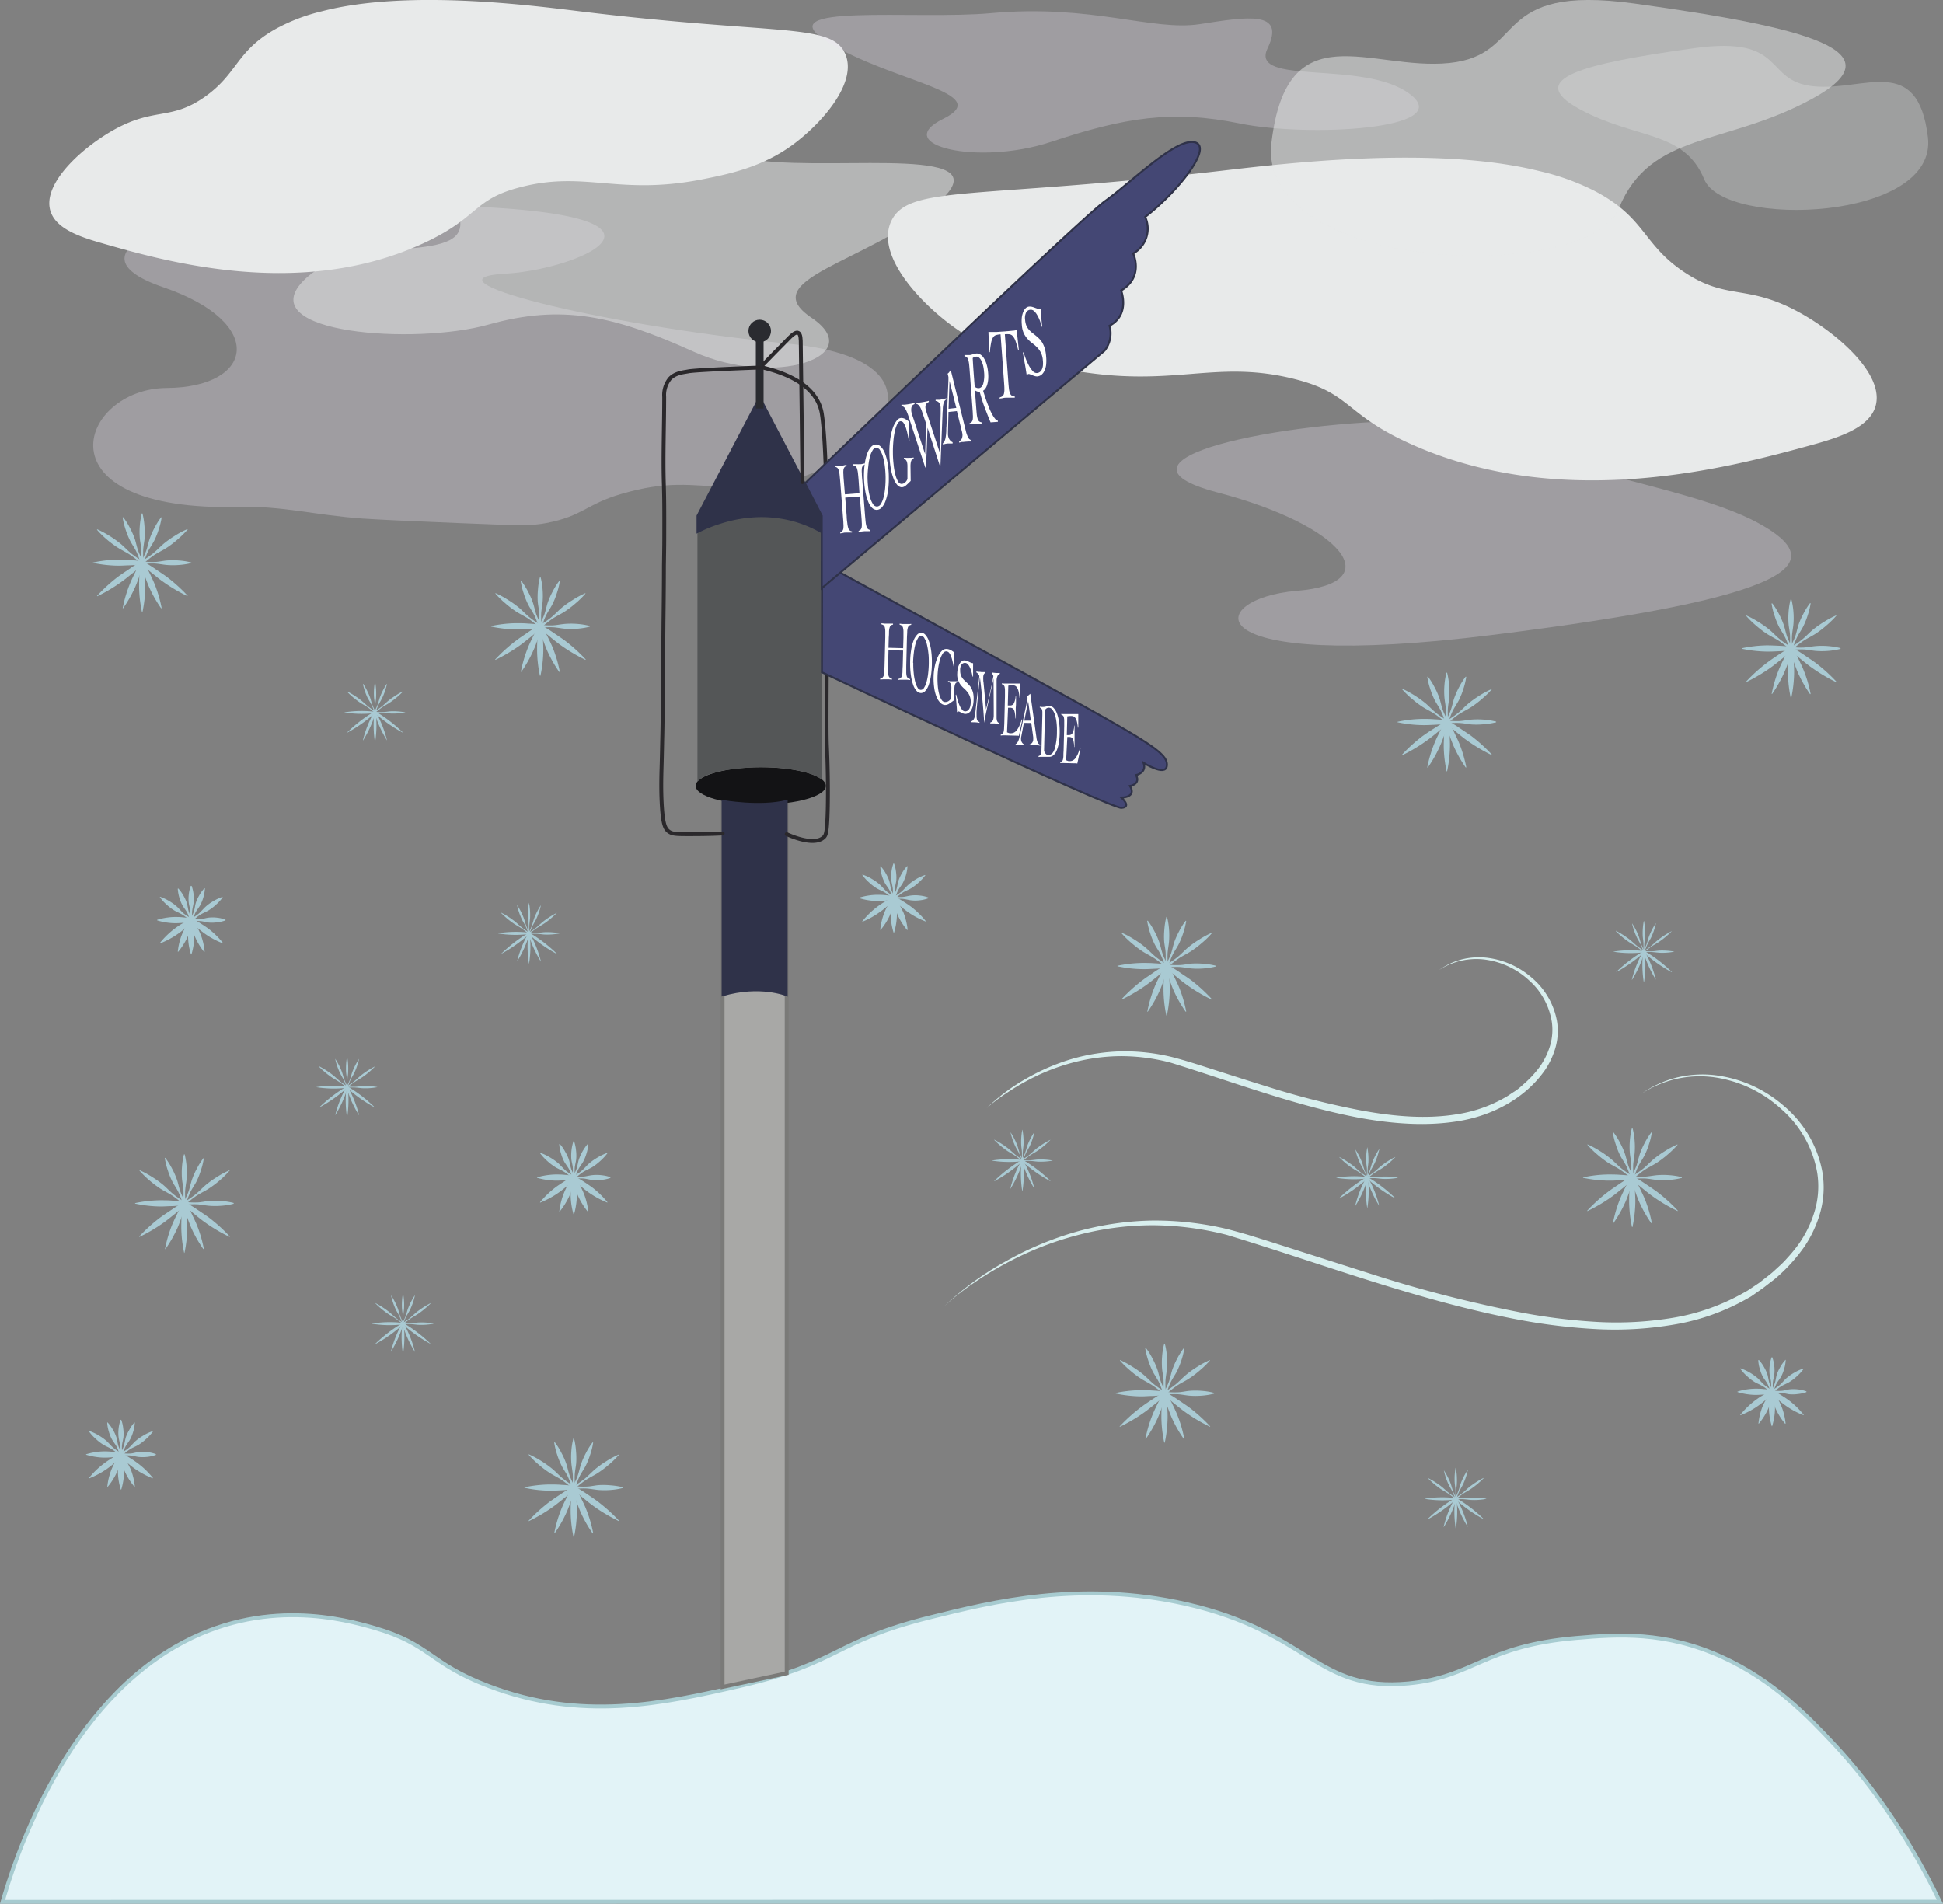 <svg id="Layer_1" data-name="Layer 1" xmlns="http://www.w3.org/2000/svg" viewBox="0 0 501.46 491.37"><rect x="0" y="0" width="501.46" height="491.37" fill="#808080" stroke="none"/><defs><style>.cls-1{fill:#ebe6f2;}.cls-1,.cls-14{opacity:0.29;}.cls-14,.cls-2,.cls-3{fill:#e8eaea;}.cls-2{opacity:0.5;}.cls-4{fill:#e2f3f7;stroke:#a7cbd0;}.cls-11,.cls-12,.cls-4,.cls-5,.cls-8,.cls-9{stroke-miterlimit:10;}.cls-5{fill:#a8a8a6;stroke:#7a7a78;}.cls-6{fill:#131315;}.cls-7{fill:#545657;}.cls-8{fill:#2f3249;}.cls-12,.cls-8{stroke:#2f3249;stroke-width:0.5px;}.cls-11,.cls-9{fill:none;}.cls-9{stroke:#2a2b30;stroke-width:2px;}.cls-10{fill:#2a2b30;}.cls-11{stroke:#2a282b;stroke-linecap:round;}.cls-12{fill:#444774;}.cls-13{fill:#fff;}.cls-15{fill:#d8efee;}.cls-16{fill:#a9cad3;}</style></defs><title>hogsmeade-sign</title><path class="cls-1" d="M73.48,62.48c-25.95.77-58.87,11.58-32,20.79s23.37,25.86.87,26-34.2,32.14,19,30.7c10.77-.29,19.48,2.15,31.52,3,4.93.33,11.47.61,24.57,1.16,17,.73,19.47.66,22.91,0,9.45-1.79,10.29-4.89,19.5-7.55,11.61-3.36,17.28-2.25,28.33-1.6,30.29,1.79,65.35-32.08,14.71-37.13S107.24,81,129.75,79.77,193.81,58.91,73.48,62.48Z" transform="translate(0.66 -9.13)"/><path class="cls-2" d="M195.32,50.55c21.36,2.66,63.79-4.18,45.84,11.14S193.9,81.13,208.77,91.13s-9.7,18.15-30.4,8.78-34.06-12.31-53-7-60.8,2.35-47.87-11.17,45.28-2.94,40.1-17.65,5.69-12.12,19-9.29S167,47,195.32,50.55Z" transform="translate(0.66 -9.13)"/><path class="cls-1" d="M365.06,117.73c-34.68,0-83.9,10-51.46,18.52s44.22,23.41,20.43,25.37S306.33,182.8,384.64,173s87.82-18.44,68.24-29-66-14.9-46.43-21S365.06,117.73,365.06,117.73Z" transform="translate(0.66 -9.13)"/><path class="cls-3" d="M396.62,53.28a61.89,61.89,0,0,1,14.21,5.1c13.28,6.92,12.38,13.8,23.21,21,11.15,7.44,16.17,2.87,29.93,10.52,10.44,5.81,22.68,16.86,19.08,25-2.08,4.72-8.85,7.08-15.84,9-20.5,5.63-63.69,17.5-103.1.12-18.19-8-15.58-13.44-31.38-17.23-20.56-4.93-31.06,2.81-58.09-2.34-8.28-1.57-18.5-3.62-28.07-10.16-9.07-6.19-21.7-19.25-17.09-28.33s21.75-5.4,84.61-12.7C329.8,51.45,369.43,46.5,396.62,53.28Z" transform="translate(0.66 -9.13)"/><path class="cls-4" d="M0,500c2.63-9.18,14.74-48.63,44.68-65.91,22.61-13,44-6.88,51.27-4.79,14.62,4.22,14.09,9.16,29.5,15,23.92,9.12,44.66,4.64,64.81,0,26.33-6.07,23.75-11.42,49.33-17.77,15.73-3.91,38.58-9.58,65.77-3.42,32.13,7.29,33.7,22.8,57.55,20.5,16.87-1.62,19.41-9.7,43.34-11.72,10.59-.9,22.86-1.77,37.61,4.95,13.3,6.07,22.17,15.37,28.84,22.49,7.39,7.89,17.75,20.86,27.3,40.63Z" transform="translate(0.66 -9.13)"/><path class="cls-5" d="M202.37,441V214.43a15.86,15.86,0,0,0-16.54,0v230.1Z" transform="translate(0.66 -9.13)"/><ellipse class="cls-6" cx="196.34" cy="202.84" rx="16.8" ry="4.81"/><path class="cls-7" d="M179.34,210.84q0-32.19,0-64.38s15.92-9.42,32.11,0v63.87a14.91,14.91,0,0,0-2.37-1.26,17.29,17.29,0,0,0-3.14-.9,44.67,44.67,0,0,0-4.76-.75,53,53,0,0,0-5.53-.26,60.3,60.3,0,0,0-9.44.83,25.6,25.6,0,0,0-2.51.6,11.58,11.58,0,0,0-2.51.93A9,9,0,0,0,179.34,210.84Z" transform="translate(0.66 -9.13)"/><path class="cls-8" d="M202.37,266s-6.78-2.87-16.54,0V215.86s9.6,1.74,16.54,0Z" transform="translate(0.66 -9.13)"/><path class="cls-8" d="M179.36,146.46v-4.19l14.46-27.66,1.59-3,1.55,3q7.24,13.88,14.51,27.74v4.19a30.39,30.39,0,0,0-7-3,31.81,31.81,0,0,0-9.2-1.18,34.87,34.87,0,0,0-9.86,1.65A35.72,35.72,0,0,0,179.36,146.46Z" transform="translate(0.66 -9.13)"/><line class="cls-9" x1="196.07" y1="105.45" x2="196.07" y2="87.04"/><circle class="cls-10" cx="196.07" cy="85.42" r="2.91"/><path class="cls-11" d="M195.41,104s-16.63.59-18.49,1c-1.14.23-3.25.35-4.68,1.85a6.68,6.68,0,0,0-1.48,4.72c0,7.53-.32,15.06-.09,22.59.12,3.85.12,7.24.11,12,0,2.65,0,3.57-.09,9.11,0,1.05,0,5.55-.12,14.52q-.06,7.53-.13,15.06c-.08,9.22-.09,10.9-.16,14-.06,2.46-.1,4.93-.17,7.39-.09,3.18-.19,6.21,0,10.09.28,5.5.87,6.64,1.74,7.34s1.9.78,5,.77c2.33,0,5.37,0,9-.19" transform="translate(0.66 -9.13)"/><path class="cls-11" d="M202.37,224.43c1.16.53,7.19,3.16,9.61.77.54-.53.85-1.25,1-7.8.08-4.36,0-7.64,0-8-.06-3.17-.1-4.75-.23-7.77-.41-9.42,1-70.16-1.27-85.47a10.46,10.46,0,0,0-.66-2.5c-2.17-5.42-8.5-8.18-14.53-9.64" transform="translate(0.66 -9.13)"/><path class="cls-11" d="M196.28,103.22s5.15-5.29,6.86-7,2.79-1.87,2.86.85.43,36.49.43,36.49" transform="translate(0.66 -9.13)"/><path class="cls-12" d="M211.47,182.65s74.53,35.19,77.3,35,0-2.65,0-2.65,4,0,2.21-3c0,0,2.82-.44,1.56-2.81,0,0,2.86-.59,1.94-3.16,0,0,5.62,3.54,6,.83s-2.77-5.09-21.07-15.26-67.9-37.23-67.9-37.23Z" transform="translate(0.66 -9.13)"/><path class="cls-13" d="M232.51,173.71c0-.61,0-1.12,0-1.52a4.14,4.14,0,0,0-.11-1,1,1,0,0,0-.31-.56,1.26,1.26,0,0,0-.57-.26v-.26l.82.08c.27,0,.55,0,.83,0h.68c.22,0,.44,0,.66-.05v.27a1.07,1.07,0,0,0-.56.22,1.09,1.09,0,0,0-.32.55,3.8,3.8,0,0,0-.15,1c0,.4-.05.91-.07,1.53l-.18,7.34c0,.61,0,1.12,0,1.52a4.22,4.22,0,0,0,.1,1,1.07,1.07,0,0,0,.31.56,1.25,1.25,0,0,0,.58.26v.26l-.77-.08c-.26,0-.52,0-.78,0h-.74c-.25,0-.49,0-.73.05v-.27a1.14,1.14,0,0,0,.58-.22,1.16,1.16,0,0,0,.32-.55,4.23,4.23,0,0,0,.16-1q0-.6.06-1.53l.1-4-3.77-.1-.1,4c0,.61,0,1.12,0,1.53a4.28,4.28,0,0,0,.1,1,1.08,1.08,0,0,0,.31.55,1.16,1.16,0,0,0,.58.26v.26l-.77-.08-.78,0h-.74l-.74.05v-.26a1.24,1.24,0,0,0,.58-.23,1.18,1.18,0,0,0,.32-.54,4.33,4.33,0,0,0,.16-1c0-.4.05-.91.06-1.52l.19-7.34c0-.62,0-1.13,0-1.53a4.21,4.21,0,0,0-.11-1,1,1,0,0,0-.31-.56,1.26,1.26,0,0,0-.57-.26V170l.82.09.83,0c.23,0,.45,0,.67,0s.45,0,.67,0v.26a1.14,1.14,0,0,0-.57.23,1.07,1.07,0,0,0-.31.54,4.33,4.33,0,0,0-.16,1c0,.41,0,.91-.06,1.53l-.07,2.68,3.78.1Z" transform="translate(0.66 -9.13)"/><path class="cls-13" d="M234.23,180.23a21,21,0,0,1,.25-3.26,11.83,11.83,0,0,1,.62-2.44A4.27,4.27,0,0,1,236,173a1.39,1.39,0,0,1,2.18,0,4.52,4.52,0,0,1,.88,1.54,12,12,0,0,1,.59,2.44,21.51,21.51,0,0,1,.2,3.26,22.4,22.4,0,0,1-.24,3.26A12.94,12.94,0,0,1,239,186a4.39,4.39,0,0,1-.91,1.53A1.5,1.5,0,0,1,237,188a1.54,1.54,0,0,1-1.09-.54,4.37,4.37,0,0,1-.88-1.53,12.66,12.66,0,0,1-.59-2.44A21.51,21.51,0,0,1,234.23,180.23Zm.81,0a22.42,22.42,0,0,0,.12,2.63,13.78,13.78,0,0,0,.38,2.22,5.12,5.12,0,0,0,.62,1.53,1,1,0,0,0,.84.58,1,1,0,0,0,.84-.57,5.3,5.3,0,0,0,.64-1.52,13.58,13.58,0,0,0,.41-2.22,24.26,24.26,0,0,0,.16-2.62c0-.92,0-1.79-.12-2.63a16.42,16.42,0,0,0-.38-2.22,5.57,5.57,0,0,0-.62-1.53.91.91,0,0,0-1.69,0,5.46,5.46,0,0,0-.64,1.52,14.59,14.59,0,0,0-.41,2.21A22.29,22.29,0,0,0,235,180.23Z" transform="translate(0.66 -9.13)"/><path class="cls-13" d="M245.52,181.53c-.09-.54-.2-1.06-.31-1.56a9.16,9.16,0,0,0-.39-1.35,3.31,3.31,0,0,0-.53-1,1,1,0,0,0-.73-.37,1.06,1.06,0,0,0-.89.56,5.61,5.61,0,0,0-.7,1.51,14.06,14.06,0,0,0-.47,2.11,20.52,20.52,0,0,0-.2,2.34,22.65,22.65,0,0,0,.08,2.51,12.18,12.18,0,0,0,.37,2.08,4.59,4.59,0,0,0,.62,1.42,1.08,1.08,0,0,0,.86.54,1.72,1.72,0,0,0,.82-.18,1.93,1.93,0,0,0,.76-.79l.07-2.7c0-.95-.26-1.45-.86-1.51v-.25l.6.07a5.7,5.7,0,0,0,.62,0c.22,0,.43,0,.65,0s.42,0,.64,0v.25a1,1,0,0,0-.34.1.59.59,0,0,0-.27.27,1.56,1.56,0,0,0-.19.51,5.4,5.4,0,0,0-.08.82l-.08,2.94c-.4.31-.8.59-1.2.86a2,2,0,0,1-1.13.38,1.75,1.75,0,0,1-1.12-.5,4.29,4.29,0,0,1-1-1.42,9.76,9.76,0,0,1-.64-2.28,17.35,17.35,0,0,1-.19-3.11,14.83,14.83,0,0,1,.34-2.85,10.31,10.31,0,0,1,.76-2.28,5.1,5.1,0,0,1,1-1.5,1.61,1.61,0,0,1,1.15-.52,2.15,2.15,0,0,1,.64.09,2.58,2.58,0,0,1,.51.2,4.23,4.23,0,0,1,.42.25l.35.24v.89c0,.37,0,.76,0,1.15s0,.79,0,1.16,0,.67,0,.89Z" transform="translate(0.66 -9.13)"/><path class="cls-13" d="M250.34,183.75a11.61,11.61,0,0,0-.29-1.27,6.69,6.69,0,0,0-.42-1.13,3.17,3.17,0,0,0-.54-.81,1,1,0,0,0-.67-.31,1.08,1.08,0,0,0-.89.39,2.43,2.43,0,0,0-.38,1.49,3.81,3.81,0,0,0,.12,1.12,3.26,3.26,0,0,0,.4.84,3.61,3.61,0,0,0,.57.67l.66.63a8.63,8.63,0,0,1,.65.69,3.45,3.45,0,0,1,.57.87,5.73,5.73,0,0,1,.39,1.17,6.86,6.86,0,0,1,.11,1.58,7.86,7.86,0,0,1-.21,1.69,3.89,3.89,0,0,1-.49,1.16,1.94,1.94,0,0,1-.68.66,1.58,1.58,0,0,1-.82.2,1.5,1.5,0,0,1-.49-.11,3.51,3.51,0,0,1-.48-.22l-.43-.21a.62.62,0,0,0-.3-.1.31.31,0,0,0-.2.06l-.2.15c0-.76-.08-1.5-.14-2.23s-.12-1.46-.18-2.22l.12-.14c.11.47.23,1,.38,1.46a9.53,9.53,0,0,0,.5,1.4,4.8,4.8,0,0,0,.64,1.06,1,1,0,0,0,.78.44,1.28,1.28,0,0,0,.53-.12,1.13,1.13,0,0,0,.45-.4,2,2,0,0,0,.33-.72,4.61,4.61,0,0,0,.14-1.1,3.92,3.92,0,0,0-.24-1.58,4.05,4.05,0,0,0-.65-1.11,7.16,7.16,0,0,0-.85-.89,6.28,6.28,0,0,1-.86-.92,4.29,4.29,0,0,1-.88-2.92,6,6,0,0,1,.18-1.41,3.87,3.87,0,0,1,.41-1.08,2,2,0,0,1,.57-.68,1.08,1.08,0,0,1,.68-.22,2,2,0,0,1,.62.12l.54.23c.18.08.35.17.53.24a1.48,1.48,0,0,0,.56.13c0,.6,0,1.18,0,1.75s0,1.13,0,1.71Z" transform="translate(0.66 -9.13)"/><path class="cls-13" d="M255.32,182.69a5.25,5.25,0,0,0,.55.09l.54.05h.48l.49,0,0,.24a1,1,0,0,0-.55.45,2.91,2.91,0,0,0-.28,1.28c0,.34,0,.88,0,1.64v2.47c0,.9,0,1.79,0,2.69s0,1.66,0,2.28c0,.27,0,.51,0,.71a3.73,3.73,0,0,0,.1.54,1.22,1.22,0,0,0,.21.39,1.09,1.09,0,0,0,.39.25V196q-.3-.06-.6-.09t-.6-.06h-.57l-.56,0v-.24a1.73,1.73,0,0,0,.31-.14.79.79,0,0,0,.27-.25,1.54,1.54,0,0,0,.2-.48,4.79,4.79,0,0,0,.11-.83c0-.16,0-.37,0-.64s0-.57,0-.92l-.05-8.08h0c-.2.95-.4,1.89-.61,2.82l-.63,2.8c-.21.94-.41,1.88-.61,2.84s-.39,1.94-.56,2.95h0c-.12-2.07-.28-4.08-.47-6s-.41-3.86-.64-5.8h0c-.08.73-.17,1.54-.26,2.43s-.18,1.76-.26,2.6-.16,1.62-.22,2.31-.1,1.23-.12,1.57,0,.82,0,1.14a3.69,3.69,0,0,0,.08.81,1.18,1.18,0,0,0,.24.49.78.78,0,0,0,.43.23v.24l-.62-.1-.62-.05h-.46a3.71,3.71,0,0,0-.47,0v-.24a.94.94,0,0,0,.33-.14,1.49,1.49,0,0,0,.3-.31,2.49,2.49,0,0,0,.24-.49,3,3,0,0,0,.15-.68c.06-.47.12-.95.17-1.46s.11-1,.17-1.53l.78-7.09a2.18,2.18,0,0,0-.35-.58,1.57,1.57,0,0,0-.42-.34v-.24l.65.09c.21,0,.43,0,.64.06h.47c.16,0,.31,0,.47,0v.24a.88.88,0,0,0-.29.31,1.66,1.66,0,0,0-.16.72,4.84,4.84,0,0,0,0,.66c0,.22,0,.44.06.67l.66,7c.34-1.39.67-2.8,1-4.2s.61-2.85.89-4.33a1.43,1.43,0,0,0-.17-.43,1.23,1.23,0,0,0-.22-.27Z" transform="translate(0.66 -9.13)"/><path class="cls-13" d="M259.24,198.13l.18.09.23.08.25.08a.77.77,0,0,0,.25,0,1.91,1.91,0,0,0,.9-.18,2.08,2.08,0,0,0,.74-.64,5.53,5.53,0,0,0,.65-1.13c.2-.46.41-1,.63-1.67l.09.19-.86,4.1L262,199l-.29,0-3.13-.08h-.48l-.48.05v-.24a.9.9,0,0,0,.47-.22,1,1,0,0,0,.27-.5,4.8,4.8,0,0,0,.12-.91c0-.38.05-.85.06-1.43l.17-6.84c0-.57,0-1.05,0-1.42a4.55,4.55,0,0,0-.08-.92,1,1,0,0,0-.24-.51.88.88,0,0,0-.47-.24v-.25l.53.06.52,0,.58,0h.68c.39,0,.78,0,1.17,0l1.18,0c0,.15,0,.3,0,.45s0,.29,0,.43l0,.82c0,.3,0,.6,0,.91s0,.65,0,1l-.11.08a10.46,10.46,0,0,0-.24-1.62,3.15,3.15,0,0,0-.4-1,1.29,1.29,0,0,0-.5-.49,1.54,1.54,0,0,0-.6-.13,5.62,5.62,0,0,0-1.16.09l-.13,5.12h.32l.32,0a1,1,0,0,0,.92-.54,4.69,4.69,0,0,0,.46-2h.1c0,.49,0,1,0,1.47s0,1-.05,1.46,0,1,0,1.47l0,1.48h-.1c0-.57-.09-1-.15-1.4a2.82,2.82,0,0,0-.25-.84.84.84,0,0,0-.39-.4,1.6,1.6,0,0,0-.57-.12h-.54Z" transform="translate(0.66 -9.13)"/><path class="cls-13" d="M263.59,195.71l-.68,3.56-.06.27c0,.08,0,.16,0,.26a2.2,2.2,0,0,0,.08.61,1.72,1.72,0,0,0,.22.43,1.45,1.45,0,0,0,.27.28l.24.14v.24a5,5,0,0,0-.54-.08l-.55,0H262l-.55,0v-.23a1.25,1.25,0,0,0,.47-.42,2.79,2.79,0,0,0,.33-.67,8.12,8.12,0,0,0,.24-.86q.11-.48.21-1l1.76-8.35.06-.26a.88.88,0,0,0,0-.21,2.13,2.13,0,0,0,0-.3,3.37,3.37,0,0,0-.06-.36,1.52,1.52,0,0,0,.41-.24,4.29,4.29,0,0,1,.38-.33l1.59,11.34a4.43,4.43,0,0,0,.32,1.23,1,1,0,0,0,.65.57v.24l-.71-.08c-.23,0-.47,0-.72,0h-.75l-.27,0-.29,0v-.23a1.17,1.17,0,0,0,.64-.41A1.39,1.39,0,0,0,266,200a1.67,1.67,0,0,0,0-.32c0-.11,0-.21,0-.3l-.5-3.65Zm1.11-5.59-1,5,1.69,0Z" transform="translate(0.66 -9.13)"/><path class="cls-13" d="M267.43,204.24a.78.78,0,0,0,.38-.21,1.09,1.09,0,0,0,.22-.36,1.57,1.57,0,0,0,.1-.44c0-.16,0-.32,0-.47l.23-9.1v-.76a2.29,2.29,0,0,0-.08-.56.86.86,0,0,0-.2-.38.81.81,0,0,0-.38-.2v-.24l.36.07.37,0a3,3,0,0,0,.92-.12,2.91,2.91,0,0,1,.88-.11,1.54,1.54,0,0,1,1.06.51,4.29,4.29,0,0,1,.85,1.43,11.22,11.22,0,0,1,.54,2.23,19,19,0,0,1,.15,2.92,15.84,15.84,0,0,1-.29,2.78,7.54,7.54,0,0,1-.61,1.88,2.81,2.81,0,0,1-.84,1.05,1.55,1.55,0,0,1-1,.31l-.65,0-.48,0-.37,0h-.78l-.48.05Zm1.37-1.31a1.92,1.92,0,0,0,.5.84.93.93,0,0,0,.58.25c.73,0,1.27-.49,1.63-1.51a15.6,15.6,0,0,0,.61-4.5,16.87,16.87,0,0,0-.1-2.4,11.46,11.46,0,0,0-.41-2,4.32,4.32,0,0,0-.67-1.31,1.07,1.07,0,0,0-1.83,0q-.06,1-.09,2c0,.67,0,1.37-.06,2.07Z" transform="translate(0.66 -9.13)"/><path class="cls-13" d="M274.5,205.34a.67.67,0,0,0,.17.08l.22.09.24.07.23,0a1.71,1.71,0,0,0,.85-.17,1.92,1.92,0,0,0,.69-.6,5.4,5.4,0,0,0,.61-1.06c.19-.44.39-1,.6-1.57l.08.17-.81,3.86a2.61,2.61,0,0,0-.27-.06l-.28,0-2.94-.07h-.45a3.8,3.8,0,0,0-.46,0v-.24a.79.79,0,0,0,.44-.2,1,1,0,0,0,.25-.47,4.33,4.33,0,0,0,.12-.86c0-.35,0-.8.05-1.34l.16-6.45c0-.54,0-1,0-1.34a4.75,4.75,0,0,0-.08-.86.9.9,0,0,0-.23-.49.91.91,0,0,0-.44-.22v-.23l.5.05.49,0,.54,0,.65,0h1.09l1.11,0c0,.14,0,.28,0,.42s0,.28,0,.41l0,.77c0,.28,0,.57,0,.86s0,.61,0,1l-.11.08a9.3,9.3,0,0,0-.23-1.52,3.22,3.22,0,0,0-.36-.93,1.38,1.38,0,0,0-.48-.46,1.53,1.53,0,0,0-.56-.13,5.11,5.11,0,0,0-1.1.09l-.12,4.83a1.51,1.51,0,0,0,.3,0h.3a1,1,0,0,0,.87-.51,4.52,4.52,0,0,0,.44-1.93h.09c0,.46,0,.92,0,1.39s0,.92,0,1.37l0,1.38,0,1.39h-.09c0-.54-.08-1-.14-1.32a2.56,2.56,0,0,0-.24-.79.8.8,0,0,0-.37-.38,1.34,1.34,0,0,0-.53-.11h-.5Z" transform="translate(0.66 -9.13)"/><path class="cls-12" d="M207.09,133.89S277.86,65.81,284.59,61s18.28-16.4,23.12-15.14-4.64,13-12.81,19.26a7.34,7.34,0,0,1-3.1,9.44s2.87,6-3.11,9.55c0,0,2.42,6.21-3,9.09a7.25,7.25,0,0,1-1.27,6.44l-73,61.31V142.27Z" transform="translate(0.66 -9.13)"/><path class="cls-13" d="M220.94,133.16c-.06-.75-.12-1.36-.17-1.85a6.31,6.31,0,0,0-.23-1.18,1.39,1.39,0,0,0-.37-.64,1.09,1.09,0,0,0-.6-.24l0-.32c.28,0,.56,0,.83,0a7.94,7.94,0,0,0,.83,0c.22,0,.44,0,.67-.07s.43-.08.65-.14l0,.32a1.06,1.06,0,0,0-.53.34,1.3,1.3,0,0,0-.25.69,6.15,6.15,0,0,0,0,1.19q0,.74.12,1.86l.69,8.89c.06.74.12,1.36.17,1.84a6.31,6.31,0,0,0,.23,1.18,1.39,1.39,0,0,0,.37.64,1.21,1.21,0,0,0,.61.25l0,.32a6.77,6.77,0,0,0-.78,0q-.39,0-.78,0l-.73.08-.73.14,0-.32a1,1,0,0,0,.54-.34,1.38,1.38,0,0,0,.26-.69,6.12,6.12,0,0,0,0-1.19c0-.49-.06-1.11-.12-1.85l-.37-4.79-3.77.29.38,4.79c0,.75.11,1.36.17,1.85a6.12,6.12,0,0,0,.22,1.17,1.34,1.34,0,0,0,.37.64,1.06,1.06,0,0,0,.61.25l0,.32-.78,0c-.26,0-.52,0-.77,0s-.5,0-.74.09a6.26,6.26,0,0,0-.73.14l0-.32a1.12,1.12,0,0,0,.54-.34,1.38,1.38,0,0,0,.26-.69,6.26,6.26,0,0,0,0-1.2c0-.49-.06-1.1-.12-1.85l-.69-8.89c-.06-.74-.12-1.36-.17-1.85a7.45,7.45,0,0,0-.22-1.17,1.34,1.34,0,0,0-.38-.64,1.18,1.18,0,0,0-.6-.25l0-.32c.28,0,.56,0,.83,0l.83,0c.22,0,.45,0,.67-.08l.65-.13,0,.32a1,1,0,0,0-.54.34,1.38,1.38,0,0,0-.25.68,6.26,6.26,0,0,0,0,1.2c0,.49.06,1.11.12,1.85l.26,3.25,3.76-.3Z" transform="translate(0.66 -9.13)"/><path class="cls-13" d="M222.32,132.34a21.45,21.45,0,0,1,.21-3.55,12.43,12.43,0,0,1,.65-2.67,4.8,4.8,0,0,1,1-1.67,1.76,1.76,0,0,1,1.23-.6,1.81,1.81,0,0,1,1.25.56,4.79,4.79,0,0,1,1.05,1.65,13.37,13.37,0,0,1,.72,2.65,20.7,20.7,0,0,1,.3,3.54,22.68,22.68,0,0,1-.2,3.55,13,13,0,0,1-.66,2.67,4.91,4.91,0,0,1-1,1.68,1.83,1.83,0,0,1-1.24.59,1.78,1.78,0,0,1-1.25-.56,4.78,4.78,0,0,1-1-1.65,13,13,0,0,1-.73-2.65A22.94,22.94,0,0,1,222.32,132.34Zm.92,0a26.07,26.07,0,0,0,.19,2.86,15.1,15.1,0,0,0,.49,2.4,5.72,5.72,0,0,0,.74,1.66,1.2,1.2,0,0,0,1,.61,1.18,1.18,0,0,0,1-.64,5.82,5.82,0,0,0,.7-1.67,14.93,14.93,0,0,0,.42-2.42,26.57,26.57,0,0,0,.12-2.86,26.21,26.21,0,0,0-.2-2.87,16.38,16.38,0,0,0-.48-2.4,6.09,6.09,0,0,0-.74-1.65,1.06,1.06,0,0,0-1.93,0,5.77,5.77,0,0,0-.7,1.68,15.82,15.82,0,0,0-.41,2.41A26.65,26.65,0,0,0,223.24,132.33Z" transform="translate(0.66 -9.13)"/><path class="cls-13" d="M233.93,123c-.12-.65-.25-1.29-.38-1.91a12.9,12.9,0,0,0-.45-1.65,4.64,4.64,0,0,0-.57-1.16.91.91,0,0,0-.75-.43c-.33,0-.62.25-.87.73a8,8,0,0,0-.63,1.91,18.49,18.49,0,0,0-.38,2.62,28.31,28.31,0,0,0-.11,2.91c0,1.09.08,2.12.19,3.09a15.51,15.51,0,0,0,.45,2.55,6.55,6.55,0,0,0,.68,1.73,1.08,1.08,0,0,0,.89.64,1.58,1.58,0,0,0,.81-.26,2.23,2.23,0,0,0,.73-1l0-3.34c0-1.18-.33-1.79-.92-1.83v-.31l.61,0a3.13,3.13,0,0,0,.63,0l.64,0,.64-.09v.31a.81.81,0,0,0-.33.14.72.72,0,0,0-.26.34,2.42,2.42,0,0,0-.17.64,6,6,0,0,0-.05,1l.05,3.63c-.39.4-.78.78-1.17,1.12a1.81,1.81,0,0,1-1.12.52,1.64,1.64,0,0,1-1.15-.57,5.17,5.17,0,0,1-1-1.71,14.3,14.3,0,0,1-.74-2.79,24.73,24.73,0,0,1-.32-3.83,22.19,22.19,0,0,1,.22-3.55,15.42,15.42,0,0,1,.66-2.85,6.51,6.51,0,0,1,1-1.89,1.5,1.5,0,0,1,1.12-.7,2.18,2.18,0,0,1,.65.08,2.22,2.22,0,0,1,.52.23,3.58,3.58,0,0,1,.43.29l.37.28c0,.28,0,.64,0,1.1s.05.93.08,1.43.06,1,.09,1.42,0,.83.07,1.1Z" transform="translate(0.66 -9.13)"/><path class="cls-13" d="M232,113.58l.82,0,.8-.1.89-.16q.43-.09.87-.21l0,.3-.36.19a.81.81,0,0,0-.3.31,1.54,1.54,0,0,0-.18.56,3.4,3.4,0,0,0,0,.87,4.87,4.87,0,0,0,.22.85c.11.34.24.73.4,1.19l2.95,9,.24-7.94-1.08-3.18c-.44-1.29-1-1.92-1.59-1.9l0-.3q.38,0,.75,0l.75-.09.94-.17c.31-.06.62-.13.93-.22l0,.31a1.15,1.15,0,0,0-.31.16,1.5,1.5,0,0,0-.32.3,1.48,1.48,0,0,0-.21.49,1.92,1.92,0,0,0,0,.72,4.34,4.34,0,0,0,.14.59c.07.25.18.59.32,1l3.17,9.68.27-9.89c0-.34,0-.72,0-1.13s0-.71-.07-.92a1.88,1.88,0,0,0-.2-.62,1.2,1.2,0,0,0-.34-.39,1.3,1.3,0,0,0-.36-.2,1.79,1.79,0,0,0-.33-.07l0-.3q.39,0,.75,0c.25,0,.49,0,.73-.09s.44-.07.65-.12.43-.11.65-.18l0,.31a1,1,0,0,0-.51.46,2.51,2.51,0,0,0-.28.8,6.1,6.1,0,0,0-.13,1q0,.53-.06,1l-.55,13.77-.19,0-3.15-9.74-.38,10.27-.2,0-4.33-13.21a12.32,12.32,0,0,0-.57-1.48,3.7,3.7,0,0,0-.46-.75.93.93,0,0,0-.4-.3l-.4-.11Z" transform="translate(0.66 -9.13)"/><path class="cls-13" d="M244.14,115.45l-.14,5.12c0,.15,0,.28,0,.4a2.3,2.3,0,0,0,0,.36,2.86,2.86,0,0,0,.2.86,2.24,2.24,0,0,0,.33.56,1.59,1.59,0,0,0,.67.51l0,.34c-.21,0-.42,0-.63,0s-.42,0-.64,0a6,6,0,0,0-.61.09l-.62.16,0-.34a1.44,1.44,0,0,0,.47-.66,4.17,4.17,0,0,0,.25-1c.06-.38.1-.79.13-1.25s0-.92.06-1.42l.51-12c0-.14,0-.26,0-.37a1.55,1.55,0,0,0,0-.31,2.57,2.57,0,0,0-.08-.41,4.39,4.39,0,0,0-.14-.5,1.68,1.68,0,0,0,.43-.41c.11-.16.24-.34.39-.52l3.89,15.7a7.12,7.12,0,0,0,.6,1.67,1.27,1.27,0,0,0,.85.71l0,.34h-.83l-.84.06-.49.06-.37,0-.31.08-.33.09,0-.33a1.47,1.47,0,0,0,.67-.68,2.41,2.41,0,0,0,.16-1.28,3.82,3.82,0,0,0-.09-.44c0-.14-.07-.28-.1-.41l-1.23-5Zm.26-8-.25,7.19,2-.22Z" transform="translate(0.66 -9.13)"/><path class="cls-13" d="M256.89,118l-1.89.14c-.53-1.22-1-2.47-1.5-3.76s-.9-2.65-1.31-4.1a1,1,0,0,1-.27,0l-.34-.1a2.55,2.55,0,0,1-.35-.14l-.28-.16.32,4.25c.06.76.11,1.39.16,1.89a7.78,7.78,0,0,0,.23,1.2,1.38,1.38,0,0,0,.38.65,1.21,1.21,0,0,0,.63.26l0,.32-.8,0c-.26,0-.53,0-.79,0l-.77.08-.74.14,0-.32a1.16,1.16,0,0,0,.57-.35,1.42,1.42,0,0,0,.27-.7,6.45,6.45,0,0,0,0-1.22c0-.5-.06-1.13-.11-1.89l-.68-9.09c-.05-.76-.11-1.39-.16-1.89a6.74,6.74,0,0,0-.23-1.2,1.38,1.38,0,0,0-.37-.65,1.1,1.1,0,0,0-.61-.26l0-.33.68,0,.67,0a2.22,2.22,0,0,0,.36-.06l.46-.13.49-.14a2.65,2.65,0,0,1,.44-.07,1.68,1.68,0,0,1,.94.23,2.66,2.66,0,0,1,.92.89,6,6,0,0,1,.74,1.61,10.51,10.51,0,0,1,.42,2.38,9.62,9.62,0,0,1,0,1.7,7.1,7.1,0,0,1-.26,1.3,3.43,3.43,0,0,1-.45.94,2.06,2.06,0,0,1-.59.56c.13.43.29.91.46,1.44s.36,1.08.57,1.63.42,1.09.64,1.63a14.1,14.1,0,0,0,.7,1.45,7.34,7.34,0,0,0,.71,1.07,1.27,1.27,0,0,0,.7.49Zm-6-9.07a1.46,1.46,0,0,0,1,.39c.55,0,.94-.4,1.19-1.08a8.15,8.15,0,0,0,.22-3.21,9.92,9.92,0,0,0-.25-1.61,6.11,6.11,0,0,0-.46-1.22,2.28,2.28,0,0,0-.59-.78.85.85,0,0,0-.64-.24,2.28,2.28,0,0,0-.51.09,1.36,1.36,0,0,0-.47.28c.05.87.1,1.76.16,2.64s.13,1.85.21,2.89Z" transform="translate(0.66 -9.13)"/><path class="cls-13" d="M257.4,111.67a1.56,1.56,0,0,0,.72-.34,1.25,1.25,0,0,0,.35-.69,5,5,0,0,0,.09-1.18c0-.48-.05-1.09-.1-1.83l-.89-12.21a5.49,5.49,0,0,0-1.16.19,1.43,1.43,0,0,0-.77.6,4.08,4.08,0,0,0-.5,1.37,21.32,21.32,0,0,0-.33,2.48l-.18-.09-.19-5.17c.37,0,.74,0,1.1,0l1.1,0,3.09-.23,1-.1c.35,0,.69-.1,1-.16l.56,5.15-.16.12a21.68,21.68,0,0,0-.69-2.41,3.79,3.79,0,0,0-.7-1.29,1.44,1.44,0,0,0-.86-.48,5.8,5.8,0,0,0-1.2,0l.89,12.21c.05.74.11,1.35.16,1.83a5.17,5.17,0,0,0,.26,1.16,1.3,1.3,0,0,0,.46.63,1.85,1.85,0,0,0,.79.23l0,.32c-.34,0-.67,0-1,0s-.67,0-1,0-.65,0-1,.09-.63.09-.95.15Z" transform="translate(0.66 -9.13)"/><path class="cls-13" d="M268.21,93.46a16.4,16.4,0,0,0-.52-1.64A9.4,9.4,0,0,0,267,90.4a4.09,4.09,0,0,0-.8-1,1.18,1.18,0,0,0-.9-.33,1.38,1.38,0,0,0-1.09.63,3.3,3.3,0,0,0-.3,2,5.12,5.12,0,0,0,.31,1.44,4.14,4.14,0,0,0,.61,1,5.7,5.7,0,0,0,.82.81l.92.73c.31.25.62.52.93.82a5.53,5.53,0,0,1,.84,1.07,7.24,7.24,0,0,1,.64,1.48,9.87,9.87,0,0,1,.35,2.06,10.68,10.68,0,0,1,0,2.23,5.17,5.17,0,0,1-.48,1.58,2.52,2.52,0,0,1-.79,1,2,2,0,0,1-1,.37,2.08,2.08,0,0,1-.64-.08c-.22-.07-.44-.14-.65-.23l-.57-.23a1,1,0,0,0-.4-.09.38.38,0,0,0-.24.11l-.24.22c-.15-1-.3-2-.47-2.9s-.34-1.9-.51-2.88l.14-.2c.19.6.41,1.22.66,1.87a15.19,15.19,0,0,0,.83,1.76,6.43,6.43,0,0,0,.95,1.31,1.33,1.33,0,0,0,1.05.47,1.44,1.44,0,0,0,.66-.22,1.6,1.6,0,0,0,.54-.58,3.13,3.13,0,0,0,.32-1,6.18,6.18,0,0,0,0-1.46,5.35,5.35,0,0,0-.5-2,5.7,5.7,0,0,0-1-1.38,9.3,9.3,0,0,0-1.21-1.05,8.35,8.35,0,0,1-1.21-1.1,6,6,0,0,1-1-1.48,6.27,6.27,0,0,1-.51-2.23,8.82,8.82,0,0,1,0-1.87,5.52,5.52,0,0,1,.39-1.46,2.55,2.55,0,0,1,.64-.95,1.4,1.4,0,0,1,.84-.38,2.34,2.34,0,0,1,.81.07q.38.1.72.24l.71.25a1.82,1.82,0,0,0,.74.09c.05.79.11,1.55.18,2.29s.15,1.49.24,2.24Z" transform="translate(0.66 -9.13)"/><path class="cls-3" d="M82.37,12.05A48.1,48.1,0,0,0,70.9,16.37C60.17,22.22,60.9,28,52.15,34.16c-9,6.29-13,2.42-24.16,8.9C19.56,48,9.68,57.32,12.58,64.21c1.68,4,7.15,6,12.79,7.61,16.55,4.76,51.42,14.8,83.25.1C123.3,65.14,121.19,60.55,134,57.35c16.6-4.18,25.08,2.37,46.9-2,6.68-1.33,14.94-3.06,22.66-8.59,7.32-5.24,17.52-16.29,13.8-24S199.75,18.23,149,12.05C136.32,10.51,104.32,6.32,82.37,12.05Z" transform="translate(0.66 -9.13)"/><path class="cls-14" d="M436.55,21.56c-28.66,4-44,7.87-29.52,15.75s26.9,5.38,32.15,18.11,60.36,10.75,57.73-10.9-16.4-11.81-29.52-13.12S460.81,18.21,436.55,21.56Z" transform="translate(0.66 -9.13)"/><path class="cls-1" d="M255.1,12.52C235.49,14.31,196.52,9.71,213,20s43.4,13.09,29.74,19.82,8.91,12.21,27.92,5.91,31.27-8.29,48.69-4.72,55.83,1.58,43.95-7.53-41.57-2-36.82-11.87-5.22-8.16-17.46-6.26S281.11,10.14,255.1,12.52Z" transform="translate(0.66 -9.13)"/><path class="cls-2" d="M421.24,10.05c44.51,6.17,68.27,12.28,45.85,24.55S425.32,43,417.17,62.84s-93.74,16.78-89.67-17S353,27.44,373.35,25.39,383.57,4.83,421.24,10.05Z" transform="translate(0.66 -9.13)"/><path class="cls-15" d="M242.88,346.43a77.53,77.53,0,0,1,15.89-11.67A83.86,83.86,0,0,1,277,327.08a76.88,76.88,0,0,1,19.61-2.92,80.61,80.61,0,0,1,19.74,2.26q2.4.65,4.79,1.33l4.72,1.46,9.41,3c6.26,2,12.52,4,18.8,6a330.2,330.2,0,0,0,38.12,9.74,150.13,150.13,0,0,0,19.45,2.38,89.15,89.15,0,0,0,19.46-1.07,55.28,55.28,0,0,0,18.23-6.44c.35-.2.71-.38,1.05-.59l1-.67,2-1.34,1.91-1.49c.63-.5,1.29-1,1.87-1.54l1.79-1.64a22.87,22.87,0,0,0,1.67-1.74,37.44,37.44,0,0,0,3.05-3.74,29.24,29.24,0,0,0,4.1-8.65,22.62,22.62,0,0,0,.58-9.51,28.2,28.2,0,0,0-9.29-16.53,32.32,32.32,0,0,0-17.37-8.21A27.36,27.36,0,0,0,423,291.42a27.37,27.37,0,0,1,8.93-4.14,28.18,28.18,0,0,1,9.86-.66,33.05,33.05,0,0,1,18,8,29.2,29.2,0,0,1,9.89,17.07,24.05,24.05,0,0,1-.47,10.06,30.82,30.82,0,0,1-4.19,9.16,44,44,0,0,1-6.67,7.5A22.83,22.83,0,0,1,456.4,340l-2,1.55L452.34,343l-1,.7c-.35.22-.72.41-1.08.62A57.13,57.13,0,0,1,431.43,351a90.64,90.64,0,0,1-19.87,1.19,151.56,151.56,0,0,1-19.72-2.33c-26-4.85-50.8-14.4-75.86-22a78.39,78.39,0,0,0-19.35-2.49,76.47,76.47,0,0,0-19.37,2.6,82.87,82.87,0,0,0-18.23,7.2,86.9,86.9,0,0,0-8.41,5.12A66.87,66.87,0,0,0,242.88,346.43Z" transform="translate(0.66 -9.13)"/><path class="cls-15" d="M254,295.13a49.82,49.82,0,0,1,10.25-7.64,54.9,54.9,0,0,1,11.81-5.06,50.32,50.32,0,0,1,12.74-1.94,52,52,0,0,1,12.85,1.43c4.21,1.07,8.21,2.43,12.28,3.72s8.12,2.61,12.18,3.85a212.44,212.44,0,0,0,24.65,6.27c8.3,1.52,16.83,2.31,25.08.88a35.56,35.56,0,0,0,11.71-4.12c.93-.48,1.75-1.12,2.63-1.66s1.66-1.25,2.43-1.95a26.88,26.88,0,0,0,4.19-4.54,18.67,18.67,0,0,0,2.64-5.51,14.42,14.42,0,0,0,.39-6.06A18.1,18.1,0,0,0,394,262.19a20.76,20.76,0,0,0-11.15-5.35,17.7,17.7,0,0,0-12.12,2.67,17.9,17.9,0,0,1,5.77-2.73,18.24,18.24,0,0,1,6.42-.47,21.5,21.5,0,0,1,11.73,5.15,19.12,19.12,0,0,1,6.51,11.15,15.69,15.69,0,0,1-.29,6.61,20.45,20.45,0,0,1-2.72,6c-5.05,7.3-13.38,11.7-21.9,13.19s-17.33.79-25.76-.71c-16.9-3.17-33-9.36-49.13-14.32a50.93,50.93,0,0,0-12.47-1.65,49.45,49.45,0,0,0-12.5,1.62A54.41,54.41,0,0,0,264.54,288a59.17,59.17,0,0,0-5.45,3.28A44.39,44.39,0,0,0,254,295.13Z" transform="translate(0.66 -9.13)"/><path class="cls-16" d="M230.1,232.05a9.35,9.35,0,0,1,.5,2.22,9.6,9.6,0,0,1,.05,2.21c-.1.74-.34,1.48-.39,2.22a8.76,8.76,0,0,0,.17,2.22,15.37,15.37,0,0,1,.3,2.22c.06.74.1,1.48.09,2.22a16.73,16.73,0,0,1-.72,4.43s-.06.07-.1.05-.05,0-.05-.05a16.35,16.35,0,0,1-.73-4.43c0-.74,0-1.48.09-2.22a15.37,15.37,0,0,1,.3-2.22,8.76,8.76,0,0,0,.17-2.22c-.05-.74-.29-1.48-.38-2.22a9.07,9.07,0,0,1,0-2.21,8.91,8.91,0,0,1,.51-2.22.08.08,0,0,1,.1-.05A.12.12,0,0,1,230.1,232.05Z" transform="translate(0.66 -9.13)"/><path class="cls-16" d="M238.89,241a8.93,8.93,0,0,1-2.21.51,9.16,9.16,0,0,1-2.22,0c-.74-.09-1.48-.33-2.22-.38a8.76,8.76,0,0,0-2.22.17,15.37,15.37,0,0,1-2.22.3c-.74.06-1.48.1-2.21.09a16.36,16.36,0,0,1-4.44-.73.07.07,0,0,1-.05-.09.1.1,0,0,1,.05-.06,16.74,16.74,0,0,1,4.44-.72c.73,0,1.47,0,2.21.09a15.37,15.37,0,0,1,2.22.3,8.76,8.76,0,0,0,2.22.17c.74-.05,1.48-.29,2.22-.38a9.16,9.16,0,0,1,2.22,0,9.38,9.38,0,0,1,2.21.5.09.09,0,0,1,.05.11A.07.07,0,0,1,238.89,241Z" transform="translate(0.66 -9.13)"/><path class="cls-16" d="M233.55,232.78a10.92,10.92,0,0,1-1.23,4.3c-.37.64-.88,1.23-1.21,1.89a8.89,8.89,0,0,0-.71,2.11,15.64,15.64,0,0,1-.59,2.16c-.23.7-.48,1.4-.78,2.08a16.63,16.63,0,0,1-2.4,3.8.08.08,0,0,1-.11,0,.09.09,0,0,1,0-.07,17,17,0,0,1,1.06-4.37c.28-.68.61-1.35.95-2a16.29,16.29,0,0,1,1.14-1.93,8.64,8.64,0,0,0,1-2c.25-.7.31-1.47.52-2.19a9.37,9.37,0,0,1,.9-2,9,9,0,0,1,1.33-1.85.08.08,0,0,1,.11,0A.07.07,0,0,1,233.55,232.78Z" transform="translate(0.66 -9.13)"/><path class="cls-16" d="M226.63,232.72a9,9,0,0,1,1.33,1.85,9.4,9.4,0,0,1,.91,2c.2.72.26,1.49.51,2.19a8.64,8.64,0,0,0,1,2,16.29,16.29,0,0,1,1.14,1.93c.34.65.67,1.32,1,2a16.63,16.63,0,0,1,1.06,4.37.1.1,0,0,1-.07.09.09.09,0,0,1-.07,0,16.63,16.63,0,0,1-2.4-3.8c-.3-.68-.55-1.38-.78-2.08a17.18,17.18,0,0,1-.59-2.16,8.07,8.07,0,0,0-.71-2.11c-.33-.66-.84-1.25-1.21-1.89a10.92,10.92,0,0,1-1.23-4.3.08.08,0,0,1,.08-.08A0,0,0,0,1,226.63,232.72Z" transform="translate(0.66 -9.13)"/><path class="cls-16" d="M222,234.89a11.27,11.27,0,0,1,2.33,1.08,13,13,0,0,1,2.06,1.46c.62.57,1.15,1.27,1.8,1.8a10.64,10.64,0,0,0,2.12,1.36,20.66,20.66,0,0,1,2.21,1.25c.71.45,1.41.91,2.08,1.42a21.48,21.48,0,0,1,3.63,3.57.08.08,0,0,1,0,.11.06.06,0,0,1-.07,0,21,21,0,0,1-4.49-2.4c-.68-.49-1.33-1-2-1.57a20.06,20.06,0,0,1-1.85-1.73,11.5,11.5,0,0,0-1.93-1.63c-.7-.46-1.52-.76-2.25-1.18a12,12,0,0,1-2-1.53,11.19,11.19,0,0,1-1.72-1.9.07.07,0,0,1,0-.11A0,0,0,0,1,222,234.89Z" transform="translate(0.66 -9.13)"/><path class="cls-16" d="M238.18,235a11.68,11.68,0,0,1-1.73,1.9,12.32,12.32,0,0,1-2,1.53c-.74.42-1.56.72-2.26,1.18a11.91,11.91,0,0,0-1.93,1.63,17.79,17.79,0,0,1-1.85,1.73c-.64.55-1.29,1.08-2,1.57A20.76,20.76,0,0,1,222,247a.07.07,0,0,1-.1,0,.11.11,0,0,1,0-.08,21.07,21.07,0,0,1,3.62-3.57c.67-.51,1.37-1,2.08-1.42a20.66,20.66,0,0,1,2.21-1.25,11,11,0,0,0,2.13-1.36c.64-.53,1.18-1.23,1.8-1.8a12.91,12.91,0,0,1,2-1.46,11.27,11.27,0,0,1,2.33-1.08s.08,0,.1.05A.17.17,0,0,1,238.18,235Z" transform="translate(0.66 -9.13)"/><path class="cls-16" d="M461.69,163.88a18.2,18.2,0,0,1,.51,3.17,19.73,19.73,0,0,1,0,3.17c-.09,1.05-.33,2.11-.38,3.16a17.69,17.69,0,0,0,.17,3.17,31.11,31.11,0,0,1,.29,3.17c.05,1.06.12,2.12.1,3.17a33.31,33.31,0,0,1-.73,6.34.08.08,0,0,1-.09.06.09.09,0,0,1-.06-.06,33.3,33.3,0,0,1-.72-6.34c0-1,0-2.11.09-3.17a28.54,28.54,0,0,1,.3-3.17,17.69,17.69,0,0,0,.16-3.17c0-1-.29-2.11-.38-3.16a19.73,19.73,0,0,1,0-3.17,18.2,18.2,0,0,1,.51-3.17.08.08,0,0,1,.1-.06A.1.1,0,0,1,461.69,163.88Z" transform="translate(0.66 -9.13)"/><path class="cls-16" d="M474.29,176.63a18.2,18.2,0,0,1-3.17.51,19.73,19.73,0,0,1-3.17,0c-1.05-.09-2.11-.34-3.16-.38a17.69,17.69,0,0,0-3.17.16,28.54,28.54,0,0,1-3.17.3c-1.06.05-2.12.11-3.17.09a33.3,33.3,0,0,1-6.34-.72.08.08,0,0,1-.06-.09.09.09,0,0,1,.06-.06,33.31,33.31,0,0,1,6.34-.73c1.05,0,2.11.05,3.17.1a31.11,31.11,0,0,1,3.17.29,17.69,17.69,0,0,0,3.17.17c1-.05,2.11-.29,3.16-.38a19.73,19.73,0,0,1,3.17,0,18.2,18.2,0,0,1,3.17.51.07.07,0,0,1,.06.09A.09.09,0,0,1,474.29,176.63Z" transform="translate(0.66 -9.13)"/><path class="cls-16" d="M466.63,164.91a18.85,18.85,0,0,1-.77,3.11,20.36,20.36,0,0,1-1.2,2.94c-.5.94-1.13,1.82-1.58,2.77a18.3,18.3,0,0,0-1.09,3,29,29,0,0,1-1,3c-.36,1-.72,2-1.15,2.95a32.57,32.57,0,0,1-3.14,5.56.08.08,0,0,1-.1,0,.07.07,0,0,1,0-.08,33.18,33.18,0,0,1,1.8-6.12c.39-1,.86-1.93,1.32-2.88a29.31,29.31,0,0,1,1.51-2.81,17.88,17.88,0,0,0,1.39-2.85c.37-1,.56-2.06.88-3.07a19.66,19.66,0,0,1,1.28-2.9,16.89,16.89,0,0,1,1.7-2.72.08.08,0,0,1,.14.06Z" transform="translate(0.66 -9.13)"/><path class="cls-16" d="M456.74,164.85a17.68,17.68,0,0,1,1.71,2.72,20.72,20.72,0,0,1,1.27,2.9c.33,1,.52,2.08.88,3.07a17.88,17.88,0,0,0,1.39,2.85,29.31,29.31,0,0,1,1.51,2.81c.46,1,.93,1.9,1.32,2.88a33.21,33.21,0,0,1,1.81,6.12.09.09,0,0,1-.07.09.08.08,0,0,1-.07,0,33.26,33.26,0,0,1-3.14-5.56c-.43-1-.78-2-1.15-2.95a31.56,31.56,0,0,1-1-3,18.27,18.27,0,0,0-1.08-3c-.46-.95-1.09-1.83-1.59-2.77a19.24,19.24,0,0,1-1.19-2.94,17,17,0,0,1-.77-3.11.07.07,0,0,1,.13-.06Z" transform="translate(0.66 -9.13)"/><path class="cls-16" d="M450.07,168a22.33,22.33,0,0,1,3.2,1.73,25,25,0,0,1,2.92,2.09c.91.79,1.73,1.7,2.67,2.44a22.36,22.36,0,0,0,3,2c1.05.6,2.09,1.22,3.07,1.9s2,1.33,3,2.06a42.23,42.23,0,0,1,5.36,4.85.08.08,0,0,1,0,.11.1.1,0,0,1-.09,0,42.46,42.46,0,0,1-6.22-3.69c-1-.69-1.91-1.45-2.84-2.2s-1.85-1.55-2.73-2.38a23.26,23.26,0,0,0-2.8-2.26c-1-.68-2.1-1.19-3.12-1.83a25.12,25.12,0,0,1-2.87-2.17,23.05,23.05,0,0,1-2.6-2.54.08.08,0,0,1,0-.11A.08.08,0,0,1,450.07,168Z" transform="translate(0.66 -9.13)"/><path class="cls-16" d="M473.25,168.08a23.05,23.05,0,0,1-2.6,2.54,24.27,24.27,0,0,1-2.87,2.17c-1,.64-2.13,1.15-3.12,1.83a23.26,23.26,0,0,0-2.8,2.26c-.88.83-1.78,1.64-2.72,2.38s-1.87,1.51-2.84,2.2a43.1,43.1,0,0,1-6.23,3.69.07.07,0,0,1-.1,0,.08.08,0,0,1,0-.08,42.32,42.32,0,0,1,5.37-4.85c.95-.73,1.95-1.39,2.95-2.06s2-1.3,3.07-1.9a21.74,21.74,0,0,0,3-2c.94-.74,1.76-1.65,2.67-2.44a25,25,0,0,1,2.92-2.09,23.46,23.46,0,0,1,3.2-1.73.07.07,0,0,1,.1,0A.08.08,0,0,1,473.25,168.08Z" transform="translate(0.66 -9.13)"/><path class="cls-16" d="M48.8,237.8a9.27,9.27,0,0,1,.5,2.21,9,9,0,0,1,0,2.2c-.09.73-.33,1.47-.38,2.2a8.57,8.57,0,0,0,.17,2.2,15.23,15.23,0,0,1,.3,2.21c.06.73.1,1.46.09,2.2a16.45,16.45,0,0,1-.72,4.4s-.06.07-.1.05-.05,0-.05-.05a16.08,16.08,0,0,1-.73-4.4c0-.74,0-1.47.09-2.2a15.23,15.23,0,0,1,.3-2.21,8.57,8.57,0,0,0,.17-2.2c0-.73-.29-1.47-.38-2.2a9,9,0,0,1,0-2.2,8.83,8.83,0,0,1,.51-2.21.07.07,0,0,1,.1,0A.1.1,0,0,1,48.8,237.8Z" transform="translate(0.66 -9.13)"/><path class="cls-16" d="M57.53,246.69a9.19,9.19,0,0,1-2.2.5,9.54,9.54,0,0,1-2.2.05c-.74-.1-1.47-.34-2.21-.38a8.59,8.59,0,0,0-2.2.16,15.1,15.1,0,0,1-2.2.3,20.34,20.34,0,0,1-2.2.09,16.52,16.52,0,0,1-4.41-.72.09.09,0,0,1,0-.1.08.08,0,0,1,0-.05,16.54,16.54,0,0,1,4.41-.73c.73,0,1.46,0,2.2.09a18.44,18.44,0,0,1,2.2.3,8.6,8.6,0,0,0,2.2.17c.74,0,1.47-.29,2.21-.38a9,9,0,0,1,2.2,0,9.22,9.22,0,0,1,2.2.51.08.08,0,0,1,0,.1A.12.12,0,0,1,57.53,246.69Z" transform="translate(0.66 -9.13)"/><path class="cls-16" d="M52.22,238.53A10.69,10.69,0,0,1,51,242.8c-.37.64-.88,1.22-1.21,1.88a8.43,8.43,0,0,0-.7,2.09,16.56,16.56,0,0,1-.58,2.15,21.27,21.27,0,0,1-.78,2.06,16.77,16.77,0,0,1-2.38,3.78.09.09,0,0,1-.12,0,.11.11,0,0,1,0-.06,16.4,16.4,0,0,1,1.05-4.34,21.23,21.23,0,0,1,.94-2,15.56,15.56,0,0,1,1.13-1.92,8.7,8.7,0,0,0,1-2c.24-.69.3-1.46.5-2.18a9.51,9.51,0,0,1,.9-2,9.11,9.11,0,0,1,1.32-1.83.09.09,0,0,1,.12,0A.07.07,0,0,1,52.22,238.53Z" transform="translate(0.66 -9.13)"/><path class="cls-16" d="M45.36,238.47a9.11,9.11,0,0,1,1.32,1.83,9.51,9.51,0,0,1,.9,2c.2.72.26,1.49.5,2.18a8.7,8.7,0,0,0,1,2,15.56,15.56,0,0,1,1.13,1.92,19,19,0,0,1,.94,2,16,16,0,0,1,1,4.34.07.07,0,0,1-.07.08l-.07,0A16.77,16.77,0,0,1,49.7,251a18.89,18.89,0,0,1-.77-2.06,15.13,15.13,0,0,1-.59-2.15,8.43,8.43,0,0,0-.7-2.09c-.33-.66-.84-1.24-1.21-1.88a10.69,10.69,0,0,1-1.21-4.27.08.08,0,0,1,.08-.08Z" transform="translate(0.66 -9.13)"/><path class="cls-16" d="M40.71,240.62A12,12,0,0,1,43,241.7a11.55,11.55,0,0,1,2,1.45c.62.57,1.15,1.26,1.79,1.79A11.26,11.26,0,0,0,49,246.28a20.3,20.3,0,0,1,2.19,1.24c.71.45,1.41.91,2.07,1.41a21.57,21.57,0,0,1,3.6,3.55s0,.09,0,.11a.06.06,0,0,1-.07,0,21.15,21.15,0,0,1-4.46-2.38c-.68-.48-1.32-1-2-1.55a19.85,19.85,0,0,1-1.83-1.73,11.31,11.31,0,0,0-1.92-1.61c-.69-.46-1.51-.76-2.24-1.18a12.11,12.11,0,0,1-2-1.52,11.12,11.12,0,0,1-1.72-1.89.09.09,0,0,1,0-.11Z" transform="translate(0.66 -9.13)"/><path class="cls-16" d="M56.82,240.74a11.12,11.12,0,0,1-1.72,1.89,12.11,12.11,0,0,1-2,1.52c-.73.42-1.55.72-2.24,1.18A11.31,11.31,0,0,0,49,246.94a19.85,19.85,0,0,1-1.83,1.73c-.64.54-1.28,1.07-2,1.55a21.15,21.15,0,0,1-4.46,2.38.07.07,0,0,1-.1,0,.11.11,0,0,1,0-.08,21.57,21.57,0,0,1,3.6-3.55c.66-.5,1.36-1,2.07-1.41a20.3,20.3,0,0,1,2.19-1.24,11.26,11.26,0,0,0,2.11-1.34c.64-.53,1.17-1.22,1.79-1.79a11.26,11.26,0,0,1,2-1.45,11.64,11.64,0,0,1,2.31-1.08.08.08,0,0,1,.1.06A.07.07,0,0,1,56.82,240.74Z" transform="translate(0.66 -9.13)"/><path class="cls-16" d="M36.12,141.69a18.48,18.48,0,0,1,.5,3.17,19.74,19.74,0,0,1,.05,3.17c-.1,1.06-.34,2.11-.38,3.17a17.73,17.73,0,0,0,.16,3.17,30.88,30.88,0,0,1,.3,3.17c0,1.06.11,2.11.09,3.17a33.48,33.48,0,0,1-.72,6.34.08.08,0,0,1-.09.06s-.06,0-.06-.06a33.5,33.5,0,0,1-.73-6.34c0-1.06,0-2.11.1-3.17a30.85,30.85,0,0,1,.29-3.17,17.74,17.74,0,0,0,.17-3.17c0-1.06-.29-2.11-.38-3.17a19.74,19.74,0,0,1,0-3.17,18.51,18.51,0,0,1,.51-3.17.07.07,0,0,1,.09-.05A.1.1,0,0,1,36.12,141.69Z" transform="translate(0.66 -9.13)"/><path class="cls-16" d="M48.72,154.45a18.33,18.33,0,0,1-3.17.5,19.74,19.74,0,0,1-3.17,0c-1.05-.09-2.11-.33-3.17-.38a18.78,18.78,0,0,0-3.17.17,30.62,30.62,0,0,1-3.17.3c-1,0-2.11.11-3.17.09a33.29,33.29,0,0,1-6.33-.72.08.08,0,0,1-.06-.1.06.06,0,0,1,.06,0,32.51,32.51,0,0,1,6.33-.73c1.06,0,2.12,0,3.17.09A30.62,30.62,0,0,1,36,154a18.78,18.78,0,0,0,3.17.17c1.06,0,2.12-.29,3.17-.38a19.74,19.74,0,0,1,3.17,0,17.44,17.44,0,0,1,3.17.51.08.08,0,0,1,.06.09A.09.09,0,0,1,48.72,154.45Z" transform="translate(0.66 -9.13)"/><path class="cls-16" d="M41.05,142.72a17.79,17.79,0,0,1-.77,3.12,19.24,19.24,0,0,1-1.19,2.94c-.5.93-1.13,1.81-1.59,2.77a18.27,18.27,0,0,0-1.08,3,30.51,30.51,0,0,1-1,3c-.37,1-.72,2-1.15,3a32.78,32.78,0,0,1-3.14,5.55.07.07,0,0,1-.11,0,.11.11,0,0,1,0-.07,33,33,0,0,1,1.81-6.12c.39-1,.86-1.93,1.32-2.89a31.44,31.44,0,0,1,1.5-2.8,17.45,17.45,0,0,0,1.39-2.85c.37-1,.56-2.06.89-3.07a20.22,20.22,0,0,1,1.27-2.9,18.42,18.42,0,0,1,1.7-2.72.08.08,0,0,1,.11,0A.06.06,0,0,1,41.05,142.72Z" transform="translate(0.66 -9.13)"/><path class="cls-16" d="M31.17,142.67a17.62,17.62,0,0,1,1.7,2.72,19.21,19.21,0,0,1,1.28,2.9c.32,1,.51,2.08.88,3.07a18.3,18.3,0,0,0,1.39,2.85,31.55,31.55,0,0,1,1.51,2.8c.46,1,.93,1.91,1.32,2.89a33,33,0,0,1,1.8,6.12.08.08,0,0,1-.06.09.09.09,0,0,1-.08,0,32.73,32.73,0,0,1-3.13-5.55c-.43-1-.79-2-1.15-3a30.56,30.56,0,0,1-1-3,17.38,17.38,0,0,0-1.08-3c-.45-1-1.09-1.84-1.58-2.77a20.36,20.36,0,0,1-1.2-2.94,18.72,18.72,0,0,1-.77-3.12.08.08,0,0,1,.07-.08S31.15,142.64,31.17,142.67Z" transform="translate(0.66 -9.13)"/><path class="cls-16" d="M24.5,145.78a24.55,24.55,0,0,1,3.2,1.72,27.31,27.31,0,0,1,2.92,2.1c.91.79,1.73,1.69,2.67,2.44a22.68,22.68,0,0,0,3,2c1.05.59,2.08,1.21,3.07,1.9s2,1.33,3,2.05a43.09,43.09,0,0,1,5.37,4.85.08.08,0,0,1,0,.11.06.06,0,0,1-.08,0,42.15,42.15,0,0,1-6.23-3.68c-1-.69-1.9-1.46-2.84-2.21s-1.84-1.54-2.72-2.37a23.35,23.35,0,0,0-2.8-2.27c-1-.67-2.1-1.19-3.12-1.82A24.27,24.27,0,0,1,27,148.44a23.07,23.07,0,0,1-2.6-2.54.08.08,0,0,1,0-.11A.08.08,0,0,1,24.5,145.78Z" transform="translate(0.66 -9.13)"/><path class="cls-16" d="M47.68,145.9a24,24,0,0,1-2.6,2.54,25.12,25.12,0,0,1-2.87,2.17c-1,.63-2.13,1.15-3.13,1.82a22.49,22.49,0,0,0-2.79,2.27c-.88.83-1.78,1.63-2.73,2.37s-1.86,1.52-2.84,2.21A41.54,41.54,0,0,1,24.5,163a.07.07,0,0,1-.1,0,.08.08,0,0,1,0-.09A42.31,42.31,0,0,1,29.77,158c1-.72,2-1.39,3-2.05A35.68,35.68,0,0,1,35.8,154a24.07,24.07,0,0,0,3-2c.93-.75,1.76-1.65,2.67-2.44a26.34,26.34,0,0,1,2.92-2.1,23.32,23.32,0,0,1,3.2-1.72.07.07,0,0,1,.1,0A.08.08,0,0,1,47.68,145.9Z" transform="translate(0.66 -9.13)"/><path class="cls-16" d="M372.83,182.8a18.48,18.48,0,0,1,.5,3.17,19.76,19.76,0,0,1,.05,3.17c-.1,1.06-.34,2.12-.38,3.17a17.69,17.69,0,0,0,.16,3.17,31.15,31.15,0,0,1,.3,3.17c.05,1.06.11,2.11.09,3.17a33.39,33.39,0,0,1-.72,6.34.08.08,0,0,1-.09.06s-.06,0-.06-.06a33.41,33.41,0,0,1-.73-6.34c0-1.06.05-2.11.1-3.17a31.11,31.11,0,0,1,.29-3.17,17.69,17.69,0,0,0,.17-3.17c-.05-1.05-.29-2.11-.38-3.17a19.75,19.75,0,0,1,0-3.17,18.51,18.51,0,0,1,.51-3.17.07.07,0,0,1,.09-.05A.1.1,0,0,1,372.83,182.8Z" transform="translate(0.66 -9.13)"/><path class="cls-16" d="M385.43,195.56a18.33,18.33,0,0,1-3.17.5,19.74,19.74,0,0,1-3.17.05c-1-.1-2.11-.34-3.17-.38a17.78,17.78,0,0,0-3.17.16,30.62,30.62,0,0,1-3.17.3c-1.05.05-2.11.11-3.17.09a33.29,33.29,0,0,1-6.33-.72.07.07,0,0,1-.06-.09.06.06,0,0,1,.06-.06,32.51,32.51,0,0,1,6.33-.73c1.06,0,2.12,0,3.17.1a30.6,30.6,0,0,1,3.17.29,17.79,17.79,0,0,0,3.17.17c1.06-.05,2.12-.29,3.17-.38a19.74,19.74,0,0,1,3.17,0,17.44,17.44,0,0,1,3.17.51.08.08,0,0,1,.06.09A.09.09,0,0,1,385.43,195.56Z" transform="translate(0.66 -9.13)"/><path class="cls-16" d="M377.76,183.84A17.9,17.9,0,0,1,377,187a19.24,19.24,0,0,1-1.19,2.94c-.5.93-1.13,1.81-1.59,2.77a18.27,18.27,0,0,0-1.08,3,31.56,31.56,0,0,1-1,3c-.37,1-.72,2-1.15,2.95a33.26,33.26,0,0,1-3.14,5.56.08.08,0,0,1-.14-.06,33,33,0,0,1,1.81-6.12c.39-1,.86-1.93,1.32-2.88a31.61,31.61,0,0,1,1.5-2.81,16.67,16.67,0,0,0,1.39-2.85c.37-1,.56-2.06.89-3.07a20.22,20.22,0,0,1,1.27-2.9,18.42,18.42,0,0,1,1.7-2.72.08.08,0,0,1,.11,0A.07.07,0,0,1,377.76,183.84Z" transform="translate(0.66 -9.13)"/><path class="cls-16" d="M367.88,183.78a17.62,17.62,0,0,1,1.7,2.72,19.21,19.21,0,0,1,1.28,2.9c.32,1,.51,2.08.88,3.07a18.3,18.3,0,0,0,1.39,2.85,29.31,29.31,0,0,1,1.51,2.81c.46,1,.93,1.9,1.32,2.88a33,33,0,0,1,1.8,6.12.08.08,0,0,1-.06.09.11.11,0,0,1-.08,0,33.2,33.2,0,0,1-3.13-5.56c-.43-1-.79-2-1.15-2.95a31.62,31.62,0,0,1-1-3,17.38,17.38,0,0,0-1.08-3c-.45-1-1.09-1.84-1.58-2.77a20.36,20.36,0,0,1-1.2-2.94,18.85,18.85,0,0,1-.77-3.11.08.08,0,0,1,.07-.09S367.86,183.76,367.88,183.78Z" transform="translate(0.66 -9.13)"/><path class="cls-16" d="M361.21,186.89a24.55,24.55,0,0,1,3.2,1.72,27.31,27.31,0,0,1,2.92,2.1c.91.79,1.73,1.69,2.67,2.44a21.74,21.74,0,0,0,3,2c1.05.6,2.08,1.21,3.07,1.9s2,1.33,2.95,2a42.4,42.4,0,0,1,5.37,4.86.07.07,0,0,1,0,.1.08.08,0,0,1-.08,0,43.1,43.1,0,0,1-6.23-3.69c-1-.69-1.9-1.45-2.84-2.21s-1.84-1.54-2.72-2.37a24.36,24.36,0,0,0-2.8-2.27c-1-.67-2.1-1.19-3.12-1.82a24.27,24.27,0,0,1-2.87-2.17,23.07,23.07,0,0,1-2.6-2.54.08.08,0,0,1,0-.11A.08.08,0,0,1,361.21,186.89Z" transform="translate(0.66 -9.13)"/><path class="cls-16" d="M384.39,187a24,24,0,0,1-2.6,2.54,25.12,25.12,0,0,1-2.87,2.17c-1,.63-2.13,1.15-3.13,1.82a24.26,24.26,0,0,0-2.79,2.27,35.91,35.91,0,0,1-2.73,2.37c-.93.76-1.86,1.52-2.84,2.21a42.46,42.46,0,0,1-6.22,3.69s-.09,0-.1,0a.06.06,0,0,1,0-.08,41.64,41.64,0,0,1,5.36-4.86c1-.72,2-1.38,3-2s2-1.3,3.07-1.9a23,23,0,0,0,3-2c.93-.75,1.76-1.65,2.67-2.44a26.34,26.34,0,0,1,2.92-2.1,23.32,23.32,0,0,1,3.2-1.72.07.07,0,0,1,.1,0A.08.08,0,0,1,384.39,187Z" transform="translate(0.66 -9.13)"/><path class="cls-16" d="M47,307.09a18.48,18.48,0,0,1,.5,3.17,19.74,19.74,0,0,1,0,3.17c-.09,1.06-.33,2.11-.38,3.17a18.72,18.72,0,0,0,.17,3.17,30.88,30.88,0,0,1,.3,3.17c0,1.06.11,2.11.09,3.17a33.48,33.48,0,0,1-.72,6.34.1.1,0,0,1-.1.06.06.06,0,0,1,0-.06,32.7,32.7,0,0,1-.73-6.34c0-1.06,0-2.11.09-3.17a30.88,30.88,0,0,1,.3-3.17,18.72,18.72,0,0,0,.17-3.17c0-1.06-.29-2.11-.38-3.17a19.74,19.74,0,0,1,0-3.17,17.58,17.58,0,0,1,.51-3.17.07.07,0,0,1,.09,0S47,307.07,47,307.09Z" transform="translate(0.66 -9.13)"/><path class="cls-16" d="M59.61,319.84a17.44,17.44,0,0,1-3.17.51,19.74,19.74,0,0,1-3.17,0c-1.06-.09-2.11-.33-3.17-.38a18.72,18.72,0,0,0-3.17.17,30.88,30.88,0,0,1-3.17.3c-1.06,0-2.11.11-3.17.09a32.7,32.7,0,0,1-6.34-.73s-.06,0-.06-.09a.09.09,0,0,1,.06-.06,33.48,33.48,0,0,1,6.34-.72c1.06,0,2.11,0,3.17.09a30.88,30.88,0,0,1,3.17.3,18.72,18.72,0,0,0,3.17.17c1.06,0,2.11-.29,3.17-.38a19.74,19.74,0,0,1,3.17,0,18.33,18.33,0,0,1,3.17.5.09.09,0,0,1,0,.1A.05.05,0,0,1,59.61,319.84Z" transform="translate(0.66 -9.13)"/><path class="cls-16" d="M51.94,308.12a17.79,17.79,0,0,1-.77,3.12A19.24,19.24,0,0,1,50,314.18c-.5.93-1.14,1.81-1.59,2.77a18.27,18.27,0,0,0-1.08,3,28.14,28.14,0,0,1-1,3c-.36,1-.71,2-1.14,3a32.78,32.78,0,0,1-3.14,5.55.07.07,0,0,1-.11,0,.11.11,0,0,1,0-.07,33,33,0,0,1,1.8-6.12c.4-1,.87-1.93,1.33-2.89a31.44,31.44,0,0,1,1.5-2.8,18.3,18.3,0,0,0,1.39-2.85c.37-1,.56-2.06.89-3.07a19.16,19.16,0,0,1,1.27-2.9,18.42,18.42,0,0,1,1.7-2.72.08.08,0,0,1,.11,0A.11.11,0,0,1,51.94,308.12Z" transform="translate(0.66 -9.13)"/><path class="cls-16" d="M42.06,308.07a18.42,18.42,0,0,1,1.7,2.72,19.16,19.16,0,0,1,1.27,2.9c.33,1,.52,2.08.89,3.07a18.3,18.3,0,0,0,1.39,2.85c.54.92,1.06,1.84,1.51,2.8s.92,1.9,1.32,2.89a33,33,0,0,1,1.8,6.12.06.06,0,0,1-.06.08.07.07,0,0,1-.08,0,32.78,32.78,0,0,1-3.14-5.55c-.43-1-.78-2-1.14-3a30.56,30.56,0,0,1-1-3,17.38,17.38,0,0,0-1.08-3c-.45-1-1.09-1.84-1.58-2.77a18.32,18.32,0,0,1-1.2-2.94,17.79,17.79,0,0,1-.77-3.12A.07.07,0,0,1,42,308S42,308,42.06,308.07Z" transform="translate(0.66 -9.13)"/><path class="cls-16" d="M35.39,311.18a23.8,23.8,0,0,1,3.19,1.72,26.46,26.46,0,0,1,2.93,2.1c.91.79,1.73,1.69,2.67,2.44a23.25,23.25,0,0,0,3,2,35.85,35.85,0,0,1,3.08,1.9c1,.66,2,1.32,3,2.05a42.31,42.31,0,0,1,5.36,4.85.08.08,0,0,1,0,.11.06.06,0,0,1-.08,0,41.64,41.64,0,0,1-6.23-3.68c-1-.69-1.91-1.46-2.84-2.21s-1.84-1.54-2.72-2.37a23.35,23.35,0,0,0-2.8-2.27c-1-.67-2.1-1.19-3.12-1.82a26.46,26.46,0,0,1-2.88-2.17,23,23,0,0,1-2.59-2.54.07.07,0,0,1,0-.11A.08.08,0,0,1,35.39,311.18Z" transform="translate(0.66 -9.13)"/><path class="cls-16" d="M58.56,311.3A23,23,0,0,1,56,313.84,27.35,27.35,0,0,1,53.1,316c-1,.63-2.13,1.15-3.13,1.82a23.35,23.35,0,0,0-2.8,2.27c-.88.83-1.77,1.63-2.72,2.37s-1.86,1.52-2.84,2.21a42,42,0,0,1-6.22,3.68.09.09,0,0,1-.11,0,.1.1,0,0,1,0-.09,42.31,42.31,0,0,1,5.36-4.85c1-.73,2-1.39,3-2.05a35.85,35.85,0,0,1,3.08-1.9,23.25,23.25,0,0,0,3-2c.94-.75,1.76-1.65,2.68-2.44a25.43,25.43,0,0,1,2.92-2.1,23.32,23.32,0,0,1,3.2-1.72.08.08,0,0,1,.1,0A.08.08,0,0,1,58.56,311.3Z" transform="translate(0.66 -9.13)"/><path class="cls-16" d="M420.71,300.42a17.58,17.58,0,0,1,.51,3.17,19.74,19.74,0,0,1,0,3.17c-.09,1.06-.33,2.11-.38,3.17a18.72,18.72,0,0,0,.17,3.17,30.88,30.88,0,0,1,.3,3.17c0,1.06.11,2.11.09,3.17a32.7,32.7,0,0,1-.73,6.34.07.07,0,0,1-.09.06.09.09,0,0,1-.06-.06,33.48,33.48,0,0,1-.72-6.34c0-1.06,0-2.11.09-3.17a30.88,30.88,0,0,1,.3-3.17,18.72,18.72,0,0,0,.17-3.17c0-1.06-.29-2.11-.38-3.17a19.74,19.74,0,0,1,0-3.17,18.48,18.48,0,0,1,.5-3.17.09.09,0,0,1,.1-.05S420.71,300.4,420.71,300.42Z" transform="translate(0.66 -9.13)"/><path class="cls-16" d="M433.32,313.18a18.48,18.48,0,0,1-3.17.5,19.75,19.75,0,0,1-3.17,0c-1.06-.09-2.11-.33-3.17-.38a18.72,18.72,0,0,0-3.17.17,30.88,30.88,0,0,1-3.17.3c-1.06.05-2.11.11-3.17.09a33.39,33.39,0,0,1-6.34-.72.09.09,0,0,1-.06-.1A.06.06,0,0,1,408,313a32.61,32.61,0,0,1,6.34-.73c1.06,0,2.11,0,3.17.09a30.88,30.88,0,0,1,3.17.3,18.72,18.72,0,0,0,3.17.17c1.06-.05,2.11-.29,3.17-.38a19.75,19.75,0,0,1,3.17,0,17.58,17.58,0,0,1,3.17.51.07.07,0,0,1,.05.09A.1.1,0,0,1,433.32,313.18Z" transform="translate(0.66 -9.13)"/><path class="cls-16" d="M425.65,301.45a17.79,17.79,0,0,1-.77,3.12,18.32,18.32,0,0,1-1.2,2.94c-.49.93-1.13,1.81-1.58,2.77a17.38,17.38,0,0,0-1.08,3,30.56,30.56,0,0,1-1,3c-.36,1-.71,2-1.14,3a32.78,32.78,0,0,1-3.14,5.55.07.07,0,0,1-.11,0s0-.05,0-.07a33,33,0,0,1,1.8-6.12c.4-1,.87-1.93,1.32-2.89s1-1.88,1.51-2.8a18.3,18.3,0,0,0,1.39-2.85c.37-1,.56-2.06.89-3.07a19.16,19.16,0,0,1,1.27-2.9,18.42,18.42,0,0,1,1.7-2.72.08.08,0,0,1,.11,0A.11.11,0,0,1,425.65,301.45Z" transform="translate(0.66 -9.13)"/><path class="cls-16" d="M415.77,301.4a18.42,18.42,0,0,1,1.7,2.72,19.16,19.16,0,0,1,1.27,2.9c.33,1,.52,2.08.89,3.07a18.3,18.3,0,0,0,1.39,2.85,31.44,31.44,0,0,1,1.5,2.8c.46,1,.93,1.91,1.33,2.89a33,33,0,0,1,1.8,6.12.08.08,0,0,1-.06.09.09.09,0,0,1-.08,0,32.78,32.78,0,0,1-3.14-5.55c-.43-1-.78-2-1.14-3a28.14,28.14,0,0,1-1-3,18.27,18.27,0,0,0-1.08-3c-.45-1-1.09-1.84-1.59-2.77a19.24,19.24,0,0,1-1.19-2.94,17.79,17.79,0,0,1-.77-3.12.07.07,0,0,1,.07-.08A.06.06,0,0,1,415.77,301.4Z" transform="translate(0.66 -9.13)"/><path class="cls-16" d="M409.09,304.51a23.32,23.32,0,0,1,3.2,1.72,25.43,25.43,0,0,1,2.92,2.1c.92.79,1.74,1.69,2.68,2.44a23.25,23.25,0,0,0,3,2,35.85,35.85,0,0,1,3.08,1.9c1,.66,2,1.33,3,2.05a42.31,42.31,0,0,1,5.36,4.85.08.08,0,0,1,0,.11.07.07,0,0,1-.09,0A42,42,0,0,1,426,318c-1-.69-1.91-1.46-2.84-2.21s-1.84-1.54-2.72-2.37a23.35,23.35,0,0,0-2.8-2.27c-1-.67-2.1-1.19-3.13-1.82a26,26,0,0,1-2.87-2.17,23,23,0,0,1-2.59-2.54.08.08,0,0,1,0-.11A.08.08,0,0,1,409.09,304.51Z" transform="translate(0.66 -9.13)"/><path class="cls-16" d="M432.27,304.63a23,23,0,0,1-2.59,2.54,25.23,25.23,0,0,1-2.88,2.17c-1,.63-2.13,1.15-3.12,1.82a23.35,23.35,0,0,0-2.8,2.27c-.88.83-1.77,1.63-2.72,2.37s-1.86,1.52-2.84,2.21a41.64,41.64,0,0,1-6.23,3.68.07.07,0,0,1-.1,0,.1.1,0,0,1,0-.09,42.31,42.31,0,0,1,5.36-4.85c.95-.72,2-1.39,2.95-2.05a35.85,35.85,0,0,1,3.08-1.9,23.25,23.25,0,0,0,3-2c.94-.75,1.76-1.65,2.67-2.44a26.46,26.46,0,0,1,2.93-2.1,23.8,23.8,0,0,1,3.19-1.72.08.08,0,0,1,.11,0A.08.08,0,0,1,432.27,304.63Z" transform="translate(0.66 -9.13)"/><path class="cls-16" d="M300.54,245.83a17.44,17.44,0,0,1,.51,3.17,19.74,19.74,0,0,1,0,3.17c-.09,1.05-.33,2.11-.38,3.17a17.79,17.79,0,0,0,.17,3.17,30.6,30.6,0,0,1,.29,3.17c.06,1.05.12,2.11.1,3.17a32.51,32.51,0,0,1-.73,6.33.07.07,0,0,1-.09.06s-.05,0-.06-.06a33.29,33.29,0,0,1-.72-6.33c0-1.06,0-2.12.09-3.17a30.62,30.62,0,0,1,.3-3.17,17.78,17.78,0,0,0,.16-3.17c0-1.06-.28-2.12-.38-3.17a19.74,19.74,0,0,1,.05-3.17,18.33,18.33,0,0,1,.5-3.17.09.09,0,0,1,.1-.06A.06.06,0,0,1,300.54,245.83Z" transform="translate(0.66 -9.13)"/><path class="cls-16" d="M313.15,258.58a18.51,18.51,0,0,1-3.17.51,19.75,19.75,0,0,1-3.17,0c-1.06-.09-2.12-.33-3.17-.38a17.69,17.69,0,0,0-3.17.17,30.85,30.85,0,0,1-3.17.29c-1.06.05-2.11.12-3.17.1a33.41,33.41,0,0,1-6.34-.73.08.08,0,0,1-.06-.09.09.09,0,0,1,.06-.06,33.39,33.39,0,0,1,6.34-.72c1.06,0,2.11,0,3.17.09a30.88,30.88,0,0,1,3.17.3,17.69,17.69,0,0,0,3.17.16c1.05,0,2.11-.28,3.17-.38a19.76,19.76,0,0,1,3.17.05,18.48,18.48,0,0,1,3.17.5.08.08,0,0,1,.05.1A.12.12,0,0,1,313.15,258.58Z" transform="translate(0.66 -9.13)"/><path class="cls-16" d="M305.48,246.86a18.72,18.72,0,0,1-.77,3.12,19.6,19.6,0,0,1-1.2,2.93c-.49.94-1.13,1.82-1.58,2.77a17.18,17.18,0,0,0-1.08,3,31.42,31.42,0,0,1-1,3c-.36,1-.72,2-1.15,3a33.12,33.12,0,0,1-3.13,5.55.08.08,0,0,1-.11,0,.07.07,0,0,1,0-.08,33.41,33.41,0,0,1,1.8-6.12c.39-1,.86-1.93,1.32-2.88a30.21,30.21,0,0,1,1.51-2.8,18.4,18.4,0,0,0,1.39-2.86c.37-1,.56-2.05.88-3.06a19.32,19.32,0,0,1,1.28-2.91,18.11,18.11,0,0,1,1.7-2.72.08.08,0,0,1,.11,0A.09.09,0,0,1,305.48,246.86Z" transform="translate(0.66 -9.13)"/><path class="cls-16" d="M295.6,246.8a19,19,0,0,1,1.7,2.72,19.27,19.27,0,0,1,1.27,2.91c.33,1,.52,2.07.89,3.06a17.55,17.55,0,0,0,1.39,2.86,30.12,30.12,0,0,1,1.5,2.8c.46,1,.93,1.9,1.33,2.88a34.22,34.22,0,0,1,1.8,6.12.08.08,0,0,1-.06.09.08.08,0,0,1-.08,0,33.17,33.17,0,0,1-3.14-5.55c-.43-1-.78-2-1.15-3a31.37,31.37,0,0,1-1-3,18,18,0,0,0-1.08-3c-.46-1-1.09-1.83-1.59-2.77a19.55,19.55,0,0,1-1.19-2.93,17.79,17.79,0,0,1-.77-3.12.08.08,0,0,1,.06-.09A.11.11,0,0,1,295.6,246.8Z" transform="translate(0.66 -9.13)"/><path class="cls-16" d="M288.92,249.91a22.33,22.33,0,0,1,3.2,1.73,24.27,24.27,0,0,1,2.92,2.1c.91.78,1.74,1.69,2.67,2.44a25.23,25.23,0,0,0,3,2c1.05.59,2.09,1.21,3.07,1.89s2,1.33,3,2.06A42.31,42.31,0,0,1,312.1,267a.08.08,0,0,1,0,.11.1.1,0,0,1-.09,0,42.93,42.93,0,0,1-6.22-3.68c-1-.7-1.91-1.46-2.84-2.21s-1.85-1.54-2.73-2.37a21.62,21.62,0,0,0-2.79-2.27c-1-.67-2.11-1.19-3.13-1.83a26,26,0,0,1-2.87-2.17,22.22,22.22,0,0,1-2.6-2.54.08.08,0,0,1,0-.1A.09.09,0,0,1,288.92,249.91Z" transform="translate(0.66 -9.13)"/><path class="cls-16" d="M312.1,250a20.77,20.77,0,0,1-2.6,2.54,24.27,24.27,0,0,1-2.87,2.17c-1,.64-2.13,1.16-3.12,1.83a22.41,22.41,0,0,0-2.8,2.27c-.88.83-1.78,1.63-2.72,2.37s-1.86,1.51-2.84,2.21a43,43,0,0,1-6.23,3.68.07.07,0,0,1-.1,0,.08.08,0,0,1,0-.08,43.09,43.09,0,0,1,5.37-4.85c.95-.73,2-1.39,2.95-2.06s2-1.3,3.07-1.89a23.71,23.71,0,0,0,3-2c.94-.75,1.76-1.66,2.67-2.44a25.21,25.21,0,0,1,2.93-2.1,22.77,22.77,0,0,1,3.19-1.73s.09,0,.1,0A.06.06,0,0,1,312.1,250Z" transform="translate(0.66 -9.13)"/><path class="cls-16" d="M138.87,158.15a17.3,17.3,0,0,1,.51,3.17,19.73,19.73,0,0,1,0,3.17c-.09,1-.33,2.11-.38,3.16a17.69,17.69,0,0,0,.17,3.17,31.11,31.11,0,0,1,.29,3.17c.06,1.06.12,2.12.1,3.17a32.53,32.53,0,0,1-.73,6.34.08.08,0,0,1-.09.06.09.09,0,0,1-.06-.06,33.3,33.3,0,0,1-.72-6.34c0-1,0-2.11.09-3.17a31.15,31.15,0,0,1,.3-3.17,18.67,18.67,0,0,0,.17-3.17c-.05-1.05-.29-2.11-.39-3.16a19.72,19.72,0,0,1,.05-3.17,18.18,18.18,0,0,1,.5-3.17.09.09,0,0,1,.1-.06A.06.06,0,0,1,138.87,158.15Z" transform="translate(0.66 -9.13)"/><path class="cls-16" d="M151.48,170.9a18.51,18.51,0,0,1-3.17.51,19.75,19.75,0,0,1-3.17,0c-1.06-.09-2.12-.34-3.17-.38a17.69,17.69,0,0,0-3.17.16,28.31,28.31,0,0,1-3.17.3c-1.06.05-2.11.11-3.17.09a32.6,32.6,0,0,1-6.34-.72.08.08,0,0,1-.06-.09.09.09,0,0,1,.06-.06,33.41,33.41,0,0,1,6.34-.73c1.06,0,2.11,0,3.17.1a30.85,30.85,0,0,1,3.17.29,17.69,17.69,0,0,0,3.17.17c1.05-.05,2.11-.29,3.17-.38a19.75,19.75,0,0,1,3.17,0,18.51,18.51,0,0,1,3.17.51.07.07,0,0,1,.05.09A.1.1,0,0,1,151.48,170.9Z" transform="translate(0.66 -9.13)"/><path class="cls-16" d="M143.81,159.18a18.6,18.6,0,0,1-.77,3.11,19.28,19.28,0,0,1-1.2,2.94c-.49.94-1.13,1.82-1.58,2.77a17.38,17.38,0,0,0-1.08,3,31.62,31.62,0,0,1-1,3c-.36,1-.71,2-1.15,2.95a33.2,33.2,0,0,1-3.13,5.56.09.09,0,0,1-.11,0,.07.07,0,0,1,0-.08,33.18,33.18,0,0,1,1.8-6.12c.39-1,.86-1.93,1.32-2.88a31.72,31.72,0,0,1,1.51-2.81,17.88,17.88,0,0,0,1.39-2.85c.37-1,.56-2.06.88-3.07a20.78,20.78,0,0,1,1.28-2.9,18.11,18.11,0,0,1,1.7-2.72.08.08,0,0,1,.11,0A.08.08,0,0,1,143.81,159.18Z" transform="translate(0.66 -9.13)"/><path class="cls-16" d="M133.93,159.12a19,19,0,0,1,1.7,2.72,19.61,19.61,0,0,1,1.27,2.9c.33,1,.52,2.08.89,3.07a17.06,17.06,0,0,0,1.39,2.85,31.61,31.61,0,0,1,1.5,2.81c.46.95.93,1.9,1.33,2.88a33.18,33.18,0,0,1,1.8,6.12.08.08,0,0,1-.06.09.11.11,0,0,1-.08,0,33.26,33.26,0,0,1-3.14-5.56c-.43-1-.78-2-1.15-2.95a31.56,31.56,0,0,1-1-3,18.27,18.27,0,0,0-1.08-3c-.46-.95-1.09-1.83-1.59-2.77a19.24,19.24,0,0,1-1.19-2.94,17.68,17.68,0,0,1-.77-3.11.08.08,0,0,1,.06-.09A.11.11,0,0,1,133.93,159.12Z" transform="translate(0.66 -9.13)"/><path class="cls-16" d="M127.25,162.23a22.33,22.33,0,0,1,3.2,1.73,24.2,24.2,0,0,1,2.92,2.09c.91.79,1.74,1.7,2.68,2.45a23.18,23.18,0,0,0,3,2c1.05.6,2.09,1.22,3.07,1.9s2,1.33,3,2.06a41.56,41.56,0,0,1,5.36,4.85.08.08,0,0,1,0,.11.1.1,0,0,1-.09,0,43.86,43.86,0,0,1-6.22-3.68c-1-.7-1.91-1.46-2.84-2.21s-1.85-1.55-2.73-2.37a21.62,21.62,0,0,0-2.79-2.27c-1-.68-2.11-1.19-3.13-1.83a26,26,0,0,1-2.87-2.17,23.05,23.05,0,0,1-2.6-2.54.09.09,0,0,1,0-.11A.08.08,0,0,1,127.25,162.23Z" transform="translate(0.66 -9.13)"/><path class="cls-16" d="M150.43,162.35a22.16,22.16,0,0,1-2.59,2.54,25.23,25.23,0,0,1-2.88,2.17c-1,.64-2.13,1.15-3.12,1.83a22.41,22.41,0,0,0-2.8,2.27c-.88.82-1.78,1.63-2.72,2.37s-1.86,1.51-2.84,2.21a43.41,43.41,0,0,1-6.23,3.68.07.07,0,0,1-.1,0,.08.08,0,0,1,0-.08,42.32,42.32,0,0,1,5.37-4.85c.95-.73,2-1.39,2.95-2.06s2-1.3,3.07-1.9a22.61,22.61,0,0,0,3-2c.94-.75,1.76-1.66,2.67-2.45a25.13,25.13,0,0,1,2.93-2.09,22.77,22.77,0,0,1,3.19-1.73.07.07,0,0,1,.1,0A.06.06,0,0,1,150.43,162.35Z" transform="translate(0.66 -9.13)"/><path class="cls-16" d="M300,356.09a18.2,18.2,0,0,1,.51,3.17,19.73,19.73,0,0,1,0,3.17c-.09,1.05-.34,2.11-.38,3.17a16.9,16.9,0,0,0,.17,3.17,30.66,30.66,0,0,1,.29,3.16c.05,1.06.11,2.12.09,3.17a32.51,32.51,0,0,1-.72,6.34.08.08,0,0,1-.09.06.09.09,0,0,1-.06-.06,33.31,33.31,0,0,1-.73-6.34c0-1.05,0-2.11.1-3.17a30.66,30.66,0,0,1,.29-3.16,17.79,17.79,0,0,0,.17-3.17c0-1.06-.29-2.12-.38-3.17a19.73,19.73,0,0,1,0-3.17,18.2,18.2,0,0,1,.51-3.17A.08.08,0,0,1,300,356,.09.09,0,0,1,300,356.09Z" transform="translate(0.66 -9.13)"/><path class="cls-16" d="M312.64,368.84a18.2,18.2,0,0,1-3.17.51,19.73,19.73,0,0,1-3.17,0c-1.05-.09-2.11-.34-3.17-.38a17.79,17.79,0,0,0-3.17.17,30.66,30.66,0,0,1-3.16.29c-1.06,0-2.12.12-3.17.1a33.31,33.31,0,0,1-6.34-.73.08.08,0,0,1-.06-.09.09.09,0,0,1,.06-.06,32.51,32.51,0,0,1,6.34-.72c1.05,0,2.11,0,3.17.09a30.66,30.66,0,0,1,3.16.29,16.9,16.9,0,0,0,3.17.17c1.06,0,2.12-.29,3.17-.38a19.73,19.73,0,0,1,3.17,0,18.2,18.2,0,0,1,3.17.51.08.08,0,0,1,.06.1A.1.1,0,0,1,312.64,368.84Z" transform="translate(0.66 -9.13)"/><path class="cls-16" d="M305,357.12a18,18,0,0,1-.76,3.12,20.72,20.72,0,0,1-1.2,2.93c-.5.94-1.13,1.82-1.59,2.77a18,18,0,0,0-1.08,3,29.58,29.58,0,0,1-1,3c-.36,1-.72,2-1.15,3a33.26,33.26,0,0,1-3.14,5.56.08.08,0,0,1-.1,0,.09.09,0,0,1,0-.08,33.21,33.21,0,0,1,1.81-6.12c.39-1,.86-1.93,1.32-2.88a28,28,0,0,1,1.51-2.8,18.4,18.4,0,0,0,1.39-2.86c.36-1,.55-2.06.88-3.07a20.72,20.72,0,0,1,1.27-2.9,18.18,18.18,0,0,1,1.71-2.72.08.08,0,0,1,.11,0A.06.06,0,0,1,305,357.12Z" transform="translate(0.66 -9.13)"/><path class="cls-16" d="M295.09,357.06a17.34,17.34,0,0,1,1.7,2.72,19.66,19.66,0,0,1,1.28,2.9c.33,1,.51,2.08.88,3.07a18.4,18.4,0,0,0,1.39,2.86,28,28,0,0,1,1.51,2.8c.46.95.93,1.9,1.32,2.88a32.43,32.43,0,0,1,1.8,6.12.08.08,0,0,1-.06.09.06.06,0,0,1-.07,0,33.26,33.26,0,0,1-3.14-5.56c-.43-1-.79-2-1.15-3a29.58,29.58,0,0,1-1-3,19,19,0,0,0-1.08-3c-.46-.95-1.09-1.83-1.59-2.77a20.72,20.72,0,0,1-1.2-2.93,19,19,0,0,1-.77-3.12A.1.1,0,0,1,295,357,.08.08,0,0,1,295.09,357.06Z" transform="translate(0.66 -9.13)"/><path class="cls-16" d="M288.42,360.17a22.88,22.88,0,0,1,3.2,1.73,24,24,0,0,1,2.92,2.1c.91.78,1.73,1.69,2.67,2.44a22.61,22.61,0,0,0,3,2c1.05.6,2.08,1.22,3.07,1.9s2,1.33,3,2.06a43.09,43.09,0,0,1,5.37,4.85.08.08,0,0,1,0,.11.08.08,0,0,1-.08,0,42.4,42.4,0,0,1-6.22-3.68c-1-.7-1.91-1.46-2.85-2.21s-1.84-1.55-2.72-2.37a22.41,22.41,0,0,0-2.8-2.27c-1-.68-2.1-1.19-3.12-1.83a24.27,24.27,0,0,1-2.87-2.17,23.05,23.05,0,0,1-2.6-2.54.08.08,0,0,1,0-.11A.08.08,0,0,1,288.42,360.17Z" transform="translate(0.66 -9.13)"/><path class="cls-16" d="M311.6,360.29a23.05,23.05,0,0,1-2.6,2.54,25.12,25.12,0,0,1-2.87,2.17c-1,.64-2.13,1.15-3.12,1.83a22.41,22.41,0,0,0-2.8,2.27c-.88.82-1.78,1.63-2.72,2.37s-1.87,1.51-2.85,2.21a42.4,42.4,0,0,1-6.22,3.68.07.07,0,0,1-.1,0,.06.06,0,0,1,0-.08,42.39,42.39,0,0,1,5.37-4.85c.95-.73,1.95-1.39,2.95-2.06s2-1.3,3.07-1.9a23.29,23.29,0,0,0,3-2c.94-.75,1.76-1.66,2.67-2.44a24,24,0,0,1,2.92-2.1,22.33,22.33,0,0,1,3.2-1.73.07.07,0,0,1,.1,0A.08.08,0,0,1,311.6,360.29Z" transform="translate(0.66 -9.13)"/><path class="cls-16" d="M147.5,303.67A10.39,10.39,0,0,1,148,306a11,11,0,0,1,.05,2.36c-.1.79-.34,1.58-.39,2.36a10.43,10.43,0,0,0,.17,2.36,17.31,17.31,0,0,1,.3,2.36,23.16,23.16,0,0,1,.09,2.36,18.75,18.75,0,0,1-.72,4.71.08.08,0,0,1-.1.06s0,0-.05-.06a18.76,18.76,0,0,1-.73-4.71c0-.79,0-1.58.09-2.36a19,19,0,0,1,.3-2.36,9.88,9.88,0,0,0,.17-2.36c0-.78-.29-1.57-.38-2.36a12.13,12.13,0,0,1,.55-4.71.07.07,0,0,1,.1-.05A.08.08,0,0,1,147.5,303.67Z" transform="translate(0.66 -9.13)"/><path class="cls-16" d="M156.86,313.18a10.47,10.47,0,0,1-2.36.5,10.35,10.35,0,0,1-2.36,0c-.79-.09-1.57-.33-2.36-.38a9.92,9.92,0,0,0-2.36.17,17.11,17.11,0,0,1-2.36.3c-.78.06-1.57.1-2.35.09a18.75,18.75,0,0,1-4.72-.72s-.07-.06-.05-.1A0,0,0,0,1,138,313a18.33,18.33,0,0,1,4.72-.73c.78,0,1.57,0,2.35.09a17.11,17.11,0,0,1,2.36.3,9.92,9.92,0,0,0,2.36.17c.79-.05,1.57-.29,2.36-.38a10.35,10.35,0,0,1,2.36,0,10,10,0,0,1,2.36.51.08.08,0,0,1,0,.1Z" transform="translate(0.66 -9.13)"/><path class="cls-16" d="M151.17,304.44a10.15,10.15,0,0,1-.45,2.37,11.52,11.52,0,0,1-.88,2.19c-.4.69-.93,1.32-1.27,2a9.73,9.73,0,0,0-.77,2.24,17.62,17.62,0,0,1-.64,2.29c-.25.75-.52,1.49-.84,2.21a19.07,19.07,0,0,1-2.5,4.06.09.09,0,0,1-.12,0,.07.07,0,0,1,0-.07,18.72,18.72,0,0,1,1.17-4.63c.29-.73.64-1.43,1-2.13a17.72,17.72,0,0,1,1.19-2.06,9.56,9.56,0,0,0,1.08-2.11c.26-.74.35-1.56.57-2.32a12.65,12.65,0,0,1,2.34-4.13.08.08,0,0,1,.11,0A.09.09,0,0,1,151.17,304.44Z" transform="translate(0.66 -9.13)"/><path class="cls-16" d="M143.82,304.38a10.07,10.07,0,0,1,1.38,2,10.61,10.61,0,0,1,1,2.15c.22.76.3,1.58.57,2.32a9.52,9.52,0,0,0,1.07,2.11A19.37,19.37,0,0,1,149,315c.36.7.7,1.4,1,2.13a18.72,18.72,0,0,1,1.17,4.63.1.1,0,0,1-.07.09.09.09,0,0,1-.07,0,18.72,18.72,0,0,1-2.51-4.06c-.31-.72-.58-1.46-.83-2.21a19.39,19.39,0,0,1-.65-2.29,9.7,9.7,0,0,0-.76-2.24c-.35-.7-.88-1.33-1.27-2a10.9,10.9,0,0,1-.88-2.19,10.15,10.15,0,0,1-.45-2.37.07.07,0,0,1,.07-.08Z" transform="translate(0.66 -9.13)"/><path class="cls-16" d="M138.84,306.69a13.61,13.61,0,0,1,2.46,1.18,14.58,14.58,0,0,1,2.18,1.55c.66.61,1.24,1.33,1.93,1.9a12.62,12.62,0,0,0,2.26,1.45,22.41,22.41,0,0,1,2.33,1.35c.76.48,1.5,1,2.21,1.51a23.75,23.75,0,0,1,3.88,3.76.08.08,0,0,1,0,.11.08.08,0,0,1-.08,0,24.11,24.11,0,0,1-4.74-2.59c-.73-.52-1.42-1.08-2.1-1.66a21.35,21.35,0,0,1-2-1.83,13,13,0,0,0-2.06-1.72c-.74-.5-1.6-.83-2.38-1.28a13.91,13.91,0,0,1-2.13-1.62,13.64,13.64,0,0,1-1.86-2,.09.09,0,0,1,0-.11A.06.06,0,0,1,138.84,306.69Z" transform="translate(0.66 -9.13)"/><path class="cls-16" d="M156.09,306.81a13.58,13.58,0,0,1-1.85,2,14.42,14.42,0,0,1-2.13,1.62c-.78.45-1.64.78-2.39,1.28a12.89,12.89,0,0,0-2.05,1.72,22.7,22.7,0,0,1-2,1.83c-.68.58-1.38,1.14-2.1,1.66a23.91,23.91,0,0,1-4.75,2.59.07.07,0,0,1-.1,0,.11.11,0,0,1,0-.08,23.81,23.81,0,0,1,3.89-3.76c.71-.54,1.45-1,2.21-1.51a21.42,21.42,0,0,1,2.33-1.35,13,13,0,0,0,2.26-1.45c.69-.57,1.26-1.29,1.93-1.9a14.09,14.09,0,0,1,2.18-1.55,13.2,13.2,0,0,1,2.45-1.18.08.08,0,0,1,.1.05A.06.06,0,0,1,156.09,306.81Z" transform="translate(0.66 -9.13)"/><path class="cls-16" d="M30.65,375.62a9.5,9.5,0,0,1,.5,2.24,9.89,9.89,0,0,1,.05,2.24c-.1.75-.34,1.5-.39,2.24a9.37,9.37,0,0,0,.17,2.24,15.77,15.77,0,0,1,.3,2.25c.06.74.1,1.49.09,2.24a17.09,17.09,0,0,1-.72,4.48.09.09,0,0,1-.1.05s-.05,0-.05-.05a16.71,16.71,0,0,1-.73-4.48c0-.75,0-1.5.09-2.24a15.77,15.77,0,0,1,.3-2.25,8.88,8.88,0,0,0,.17-2.24c0-.74-.29-1.49-.38-2.24a9.34,9.34,0,0,1,0-2.24,9.06,9.06,0,0,1,.51-2.24.08.08,0,0,1,.1-.05Z" transform="translate(0.66 -9.13)"/><path class="cls-16" d="M39.54,384.66a9.64,9.64,0,0,1-2.24.51,10.58,10.58,0,0,1-2.25,0c-.74-.1-1.49-.34-2.24-.38a8.5,8.5,0,0,0-2.24.17,17,17,0,0,1-2.24.29,21,21,0,0,1-2.24.1,17.47,17.47,0,0,1-4.48-.73.07.07,0,0,1-.05-.1.08.08,0,0,1,.05-.05,17,17,0,0,1,4.48-.73,21,21,0,0,1,2.24.1,17,17,0,0,1,2.24.29,8.5,8.5,0,0,0,2.24.17c.75,0,1.5-.29,2.24-.38a10,10,0,0,1,2.25,0,9.64,9.64,0,0,1,2.24.51.07.07,0,0,1,0,.1A.07.07,0,0,1,39.54,384.66Z" transform="translate(0.66 -9.13)"/><path class="cls-16" d="M34.13,376.36a9.22,9.22,0,0,1-.4,2.26,9.64,9.64,0,0,1-.84,2.08c-.37.65-.89,1.24-1.22,1.91a8.77,8.77,0,0,0-.72,2.13,15.56,15.56,0,0,1-.6,2.18,18.88,18.88,0,0,1-.79,2.1,17,17,0,0,1-2.41,3.85.08.08,0,0,1-.11,0,.11.11,0,0,1,0-.07,17,17,0,0,1,1.08-4.41c.28-.69.61-1.36,1-2a16.78,16.78,0,0,1,1.14-1.95,8.37,8.37,0,0,0,1-2c.25-.71.32-1.49.52-2.22a9.59,9.59,0,0,1,.92-2A9.07,9.07,0,0,1,34,376.3a.08.08,0,0,1,.11,0A0,0,0,0,1,34.13,376.36Z" transform="translate(0.66 -9.13)"/><path class="cls-16" d="M27.15,376.3a9.89,9.89,0,0,1,1.34,1.87,9.56,9.56,0,0,1,.91,2c.2.73.27,1.51.52,2.22a9.17,9.17,0,0,0,1,2,16.87,16.87,0,0,1,1.15,1.95c.35.67.68,1.34,1,2a16.94,16.94,0,0,1,1.07,4.41.08.08,0,0,1-.07.09.07.07,0,0,1-.06,0A17,17,0,0,1,31.58,389c-.3-.68-.55-1.38-.79-2.1a17.05,17.05,0,0,1-.6-2.18,9.2,9.2,0,0,0-.71-2.13c-.34-.67-.85-1.26-1.23-1.91a9.61,9.61,0,0,1-.83-2.08,9.22,9.22,0,0,1-.41-2.26.07.07,0,0,1,.08-.08S27.13,376.28,27.15,376.3Z" transform="translate(0.66 -9.13)"/><path class="cls-16" d="M22.42,378.49a11.75,11.75,0,0,1,2.35,1.1,12.69,12.69,0,0,1,2.07,1.47c.63.58,1.17,1.28,1.83,1.82a11.38,11.38,0,0,0,2.15,1.37A22,22,0,0,1,33,385.52a25.14,25.14,0,0,1,2.1,1.44,21.16,21.16,0,0,1,3.67,3.6.08.08,0,0,1,0,.11.11.11,0,0,1-.08,0,22.35,22.35,0,0,1-4.53-2.43c-.69-.5-1.34-1-2-1.59a19.17,19.17,0,0,1-1.87-1.74,11.29,11.29,0,0,0-1.95-1.65c-.71-.47-1.54-.77-2.28-1.2a13.14,13.14,0,0,1-2-1.54,12.37,12.37,0,0,1-1.75-1.92.09.09,0,0,1,0-.11A.09.09,0,0,1,22.42,378.49Z" transform="translate(0.66 -9.13)"/><path class="cls-16" d="M38.81,378.61a11.89,11.89,0,0,1-1.75,1.92,12.68,12.68,0,0,1-2,1.54c-.74.43-1.57.73-2.28,1.2a10.87,10.87,0,0,0-1.94,1.65,20.5,20.5,0,0,1-1.88,1.74c-.64.56-1.3,1.09-2,1.59a22.35,22.35,0,0,1-4.53,2.43.08.08,0,0,1-.09-.12A21.52,21.52,0,0,1,26,387c.68-.52,1.38-1,2.1-1.44a22.15,22.15,0,0,1,2.23-1.27,11.71,11.71,0,0,0,2.15-1.37c.65-.54,1.19-1.24,1.82-1.82a13.14,13.14,0,0,1,2.07-1.47,11.75,11.75,0,0,1,2.35-1.1.08.08,0,0,1,.1.05A.06.06,0,0,1,38.81,378.61Z" transform="translate(0.66 -9.13)"/><path class="cls-16" d="M147.5,380.44a18.33,18.33,0,0,1,.5,3.17,19.74,19.74,0,0,1,.05,3.17c-.1,1.06-.34,2.11-.38,3.17a17.73,17.73,0,0,0,.16,3.17,30.62,30.62,0,0,1,.3,3.17c.05,1,.11,2.11.09,3.17a33.48,33.48,0,0,1-.72,6.34.07.07,0,0,1-.09.05.06.06,0,0,1-.06-.05,33.5,33.5,0,0,1-.73-6.34c0-1.06,0-2.12.1-3.17a30.6,30.6,0,0,1,.29-3.17,17.74,17.74,0,0,0,.17-3.17c-.05-1.06-.29-2.11-.38-3.17a19.74,19.74,0,0,1,0-3.17,18.35,18.35,0,0,1,.51-3.17.07.07,0,0,1,.09-.05A.06.06,0,0,1,147.5,380.44Z" transform="translate(0.66 -9.13)"/><path class="cls-16" d="M160.1,393.19a17.44,17.44,0,0,1-3.17.51,19.74,19.74,0,0,1-3.17,0c-1-.09-2.11-.33-3.17-.38a17.79,17.79,0,0,0-3.17.17,30.6,30.6,0,0,1-3.17.29c-1.05.06-2.11.12-3.17.1a32.51,32.51,0,0,1-6.33-.73.07.07,0,0,1-.06-.09s0-.05.06-.06a33.29,33.29,0,0,1,6.33-.72c1.06,0,2.12,0,3.17.09a30.62,30.62,0,0,1,3.17.3,17.78,17.78,0,0,0,3.17.16c1.06,0,2.12-.28,3.17-.38a19.74,19.74,0,0,1,3.17.05,18.33,18.33,0,0,1,3.17.5.09.09,0,0,1,.06.1A.06.06,0,0,1,160.1,393.19Z" transform="translate(0.66 -9.13)"/><path class="cls-16" d="M152.43,381.47a17.79,17.79,0,0,1-.77,3.12,19.55,19.55,0,0,1-1.19,2.93c-.5.94-1.13,1.82-1.59,2.77a18,18,0,0,0-1.08,3,30.51,30.51,0,0,1-1,3c-.37,1-.72,2-1.15,3a33.17,33.17,0,0,1-3.14,5.55s-.07,0-.11,0a.11.11,0,0,1,0-.08,33.44,33.44,0,0,1,1.81-6.12c.39-1,.86-1.93,1.32-2.88A30.12,30.12,0,0,1,147,393a16.41,16.41,0,0,0,1.39-2.86c.37-1,.56-2.05.89-3.06a20.22,20.22,0,0,1,1.27-2.9,18.51,18.51,0,0,1,1.7-2.73.08.08,0,0,1,.11,0A.06.06,0,0,1,152.43,381.47Z" transform="translate(0.66 -9.13)"/><path class="cls-16" d="M142.55,381.41a17.71,17.71,0,0,1,1.7,2.73,19.21,19.21,0,0,1,1.28,2.9c.32,1,.51,2.07.88,3.06A18,18,0,0,0,147.8,393a28,28,0,0,1,1.51,2.8c.46.95.93,1.9,1.32,2.88a33.41,33.41,0,0,1,1.8,6.12.07.07,0,0,1-.06.09.07.07,0,0,1-.08,0,33.12,33.12,0,0,1-3.13-5.55c-.43-1-.79-2-1.15-3a30.56,30.56,0,0,1-1-3,17.18,17.18,0,0,0-1.08-3c-.45-1-1.09-1.83-1.58-2.77a20.72,20.72,0,0,1-1.2-2.93,18.72,18.72,0,0,1-.77-3.12.1.1,0,0,1,.07-.09A.09.09,0,0,1,142.55,381.41Z" transform="translate(0.66 -9.13)"/><path class="cls-16" d="M135.88,384.52a23.46,23.46,0,0,1,3.2,1.73,26,26,0,0,1,2.92,2.1c.91.78,1.73,1.69,2.67,2.44a22.68,22.68,0,0,0,3,2c1.05.59,2.08,1.21,3.07,1.89s2,1.33,2.95,2.06a43.09,43.09,0,0,1,5.37,4.85.08.08,0,0,1,0,.11.08.08,0,0,1-.08,0,42.15,42.15,0,0,1-6.23-3.68c-1-.7-1.9-1.46-2.84-2.21s-1.84-1.54-2.72-2.37a23.35,23.35,0,0,0-2.8-2.27c-1-.67-2.1-1.19-3.12-1.83a25.33,25.33,0,0,1-2.87-2.16,22.34,22.34,0,0,1-2.6-2.55.07.07,0,0,1,0-.1A.08.08,0,0,1,135.88,384.52Z" transform="translate(0.66 -9.13)"/><path class="cls-16" d="M159.06,384.64a23.15,23.15,0,0,1-2.6,2.55,26.25,26.25,0,0,1-2.87,2.16c-1,.64-2.13,1.16-3.13,1.83a23.25,23.25,0,0,0-2.79,2.27c-.88.83-1.78,1.63-2.73,2.37s-1.86,1.51-2.84,2.21a41.54,41.54,0,0,1-6.22,3.68.07.07,0,0,1-.1,0,.06.06,0,0,1,0-.08,42.31,42.31,0,0,1,5.36-4.85c1-.73,2-1.39,3-2.06s2-1.3,3.07-1.89a24.07,24.07,0,0,0,3-2c.93-.75,1.76-1.66,2.67-2.44a25.1,25.1,0,0,1,2.92-2.1,22.33,22.33,0,0,1,3.2-1.73.09.09,0,0,1,.1.05A.06.06,0,0,1,159.06,384.64Z" transform="translate(0.66 -9.13)"/><path class="cls-16" d="M263.22,300.75a16.43,16.43,0,0,1,.27,3.95c-.05.65-.16,1.31-.19,2a13,13,0,0,0,.09,2,29,29,0,0,1-.17,7.89s0,0-.05,0l0,0a28.58,28.58,0,0,1-.16-7.89,14.43,14.43,0,0,0,.08-2c0-.66-.14-1.32-.19-2a17,17,0,0,1,.27-3.95.05.05,0,0,1,.05,0A0,0,0,0,1,263.22,300.75Z" transform="translate(0.66 -9.13)"/><path class="cls-16" d="M271.07,308.68a16.34,16.34,0,0,1-3.94.27c-.66-.05-1.32-.16-2-.19a14.51,14.51,0,0,0-2,.09,29,29,0,0,1-7.89-.17s0,0,0,0,0,0,0,0a28.58,28.58,0,0,1,7.89-.16,14.49,14.49,0,0,0,2,.08c.66,0,1.32-.14,2-.19a16.87,16.87,0,0,1,3.94.27s0,0,0,0A0,0,0,0,1,271.07,308.68Z" transform="translate(0.66 -9.13)"/><path class="cls-16" d="M266.29,301.39a16.69,16.69,0,0,1-1.28,3.74c-.31.58-.67,1.15-.95,1.74a15.23,15.23,0,0,0-.69,1.85,28.8,28.8,0,0,1-3.23,7.21,0,0,0,0,1-.05,0,0,0,0,0,1,0,0,28.64,28.64,0,0,1,2.92-7.34,13.79,13.79,0,0,0,.85-1.78c.23-.62.39-1.27.59-1.89a17,17,0,0,1,1.79-3.53s0,0,.06,0S266.3,301.37,266.29,301.39Z" transform="translate(0.66 -9.13)"/><path class="cls-16" d="M260.14,301.36a16.51,16.51,0,0,1,1.79,3.53c.21.62.36,1.27.59,1.89a13.79,13.79,0,0,0,.85,1.78,28.64,28.64,0,0,1,2.92,7.34s0,0,0,0,0,0,0,0a28.8,28.8,0,0,1-3.23-7.21,13.72,13.72,0,0,0-.69-1.85c-.28-.59-.64-1.16-.94-1.74a16.71,16.71,0,0,1-1.29-3.74.05.05,0,0,1,0-.05A.05.05,0,0,1,260.14,301.36Z" transform="translate(0.66 -9.13)"/><path class="cls-16" d="M256,303.3a21.85,21.85,0,0,1,3.77,2.43c.57.49,1.11,1,1.69,1.49a18.24,18.24,0,0,0,1.85,1.26,36.5,36.5,0,0,1,7.12,5.44.06.06,0,0,1,0,.06h-.05a36.74,36.74,0,0,1-7.31-5.17,17.88,17.88,0,0,0-1.75-1.4c-.62-.42-1.29-.77-1.92-1.17a22,22,0,0,1-3.45-2.88s0,0,0-.05S256,303.29,256,303.3Z" transform="translate(0.66 -9.13)"/><path class="cls-16" d="M270.42,303.36a21.52,21.52,0,0,1-3.45,2.88c-.63.4-1.29.75-1.91,1.17a18,18,0,0,0-1.76,1.4A36.46,36.46,0,0,1,256,314s0,0-.05,0a0,0,0,0,1,0-.05,36.8,36.8,0,0,1,7.12-5.44,18.24,18.24,0,0,0,1.85-1.26c.59-.47,1.12-1,1.69-1.49a21.85,21.85,0,0,1,3.77-2.43,0,0,0,0,1,.06,0A.06.06,0,0,1,270.42,303.36Z" transform="translate(0.66 -9.13)"/><path class="cls-16" d="M88.92,281.79a16.46,16.46,0,0,1,.27,3.95c0,.66-.16,1.32-.19,2a14.58,14.58,0,0,0,.09,2,29,29,0,0,1-.17,7.89s0,0,0,0,0,0,0,0a28.58,28.58,0,0,1-.16-7.89,14.57,14.57,0,0,0,.08-2c0-.65-.14-1.31-.19-2a17,17,0,0,1,.27-3.95.05.05,0,0,1,0,0S88.92,281.78,88.92,281.79Z" transform="translate(0.66 -9.13)"/><path class="cls-16" d="M96.77,289.72a16.35,16.35,0,0,1-3.94.28c-.66-.05-1.32-.16-2-.19a14.57,14.57,0,0,0-2,.08,28.2,28.2,0,0,1-7.89-.17s0,0,0,0a0,0,0,0,1,0,0,28.58,28.58,0,0,1,7.89-.17,14.58,14.58,0,0,0,2,.09c.65,0,1.31-.14,2-.2a16.88,16.88,0,0,1,3.94.28s0,0,0,0A0,0,0,0,1,96.77,289.72Z" transform="translate(0.66 -9.13)"/><path class="cls-16" d="M92,282.43a16.52,16.52,0,0,1-1.28,3.74c-.31.59-.67,1.15-.95,1.75a14.63,14.63,0,0,0-.69,1.85,28.73,28.73,0,0,1-3.23,7.2s0,0,0,0,0,0,0,0a28.72,28.72,0,0,1,2.92-7.33,13.31,13.31,0,0,0,.85-1.79c.23-.61.39-1.26.59-1.89a17.49,17.49,0,0,1,1.79-3.53.07.07,0,0,1,.06,0S92,282.42,92,282.43Z" transform="translate(0.66 -9.13)"/><path class="cls-16" d="M85.84,282.4a16.51,16.51,0,0,1,1.79,3.53c.21.63.36,1.28.6,1.89a13.25,13.25,0,0,0,.84,1.79A28.72,28.72,0,0,1,92,296.94s0,0,0,.05l0,0a28.73,28.73,0,0,1-3.23-7.2,13.24,13.24,0,0,0-.69-1.85c-.28-.6-.64-1.16-.94-1.75a16.54,16.54,0,0,1-1.29-3.74s0,0,0,0S85.83,282.39,85.84,282.4Z" transform="translate(0.66 -9.13)"/><path class="cls-16" d="M81.69,284.34a21.91,21.91,0,0,1,3.77,2.44c.57.49,1.11,1,1.69,1.48A16.74,16.74,0,0,0,89,289.52,36.55,36.55,0,0,1,96.12,295a0,0,0,0,1,0,0s0,0,0,0a36.57,36.57,0,0,1-7.32-5.18A19.39,19.39,0,0,0,87,288.46c-.62-.42-1.29-.78-1.92-1.18a21.43,21.43,0,0,1-3.45-2.88s0,0,0,0Z" transform="translate(0.66 -9.13)"/><path class="cls-16" d="M96.12,284.4a21,21,0,0,1-3.45,2.88c-.63.4-1.29.76-1.91,1.18A19.53,19.53,0,0,0,89,289.85,36.5,36.5,0,0,1,81.69,295a0,0,0,0,1,0,0,0,0,0,0,1,0,0,36.85,36.85,0,0,1,7.12-5.45,16.74,16.74,0,0,0,1.85-1.26c.59-.46,1.13-1,1.69-1.48a21.61,21.61,0,0,1,3.78-2.44s0,0,0,0S96.13,284.39,96.12,284.4Z" transform="translate(0.66 -9.13)"/><path class="cls-16" d="M103.35,342.87a16.34,16.34,0,0,1,.27,3.94c-.05.66-.16,1.32-.19,2a14.58,14.58,0,0,0,.09,2,29,29,0,0,1-.17,7.89s0,0,0,0,0,0,0,0a28.58,28.58,0,0,1-.16-7.89,14.57,14.57,0,0,0,.08-2c0-.65-.14-1.31-.19-2a16.87,16.87,0,0,1,.27-3.94.05.05,0,0,1,0,0S103.35,342.85,103.35,342.87Z" transform="translate(0.66 -9.13)"/><path class="cls-16" d="M111.2,350.8a16.87,16.87,0,0,1-3.94.27c-.66-.05-1.32-.16-2-.19a14.57,14.57,0,0,0-2,.08,28.58,28.58,0,0,1-7.89-.16.05.05,0,0,1,0-.05,0,0,0,0,1,0,0,29,29,0,0,1,7.89-.17,14.58,14.58,0,0,0,2,.09c.65,0,1.31-.14,2-.19a16.34,16.34,0,0,1,3.94.27,0,0,0,0,1,0,0A.08.08,0,0,1,111.2,350.8Z" transform="translate(0.66 -9.13)"/><path class="cls-16" d="M106.42,343.5a16.77,16.77,0,0,1-1.28,3.75c-.31.58-.66,1.14-1,1.74a14.63,14.63,0,0,0-.69,1.85,28.73,28.73,0,0,1-3.23,7.2s0,0,0,0,0,0,0,0a28.72,28.72,0,0,1,2.92-7.33,13.31,13.31,0,0,0,.85-1.79c.23-.61.39-1.26.59-1.89a17.49,17.49,0,0,1,1.79-3.53.07.07,0,0,1,.06,0S106.43,343.49,106.42,343.5Z" transform="translate(0.66 -9.13)"/><path class="cls-16" d="M100.27,343.47a16.51,16.51,0,0,1,1.79,3.53c.21.63.36,1.28.6,1.89a13.25,13.25,0,0,0,.84,1.79,28.36,28.36,0,0,1,2.92,7.33s0,0,0,.05l0,0a28.73,28.73,0,0,1-3.23-7.2,13.24,13.24,0,0,0-.69-1.85c-.28-.6-.64-1.16-.94-1.74a16.79,16.79,0,0,1-1.29-3.75s0,0,0,0Z" transform="translate(0.66 -9.13)"/><path class="cls-16" d="M96.12,345.41a21.91,21.91,0,0,1,3.77,2.44c.57.49,1.11,1,1.69,1.48a17.73,17.73,0,0,0,1.85,1.26,37,37,0,0,1,7.12,5.45,0,0,0,0,1,0,0,0,0,0,0,1,0,0,36.57,36.57,0,0,1-7.32-5.18,19.39,19.39,0,0,0-1.75-1.39c-.62-.42-1.29-.78-1.92-1.18a21.39,21.39,0,0,1-3.44-2.87,0,0,0,0,1,0-.06Z" transform="translate(0.66 -9.13)"/><path class="cls-16" d="M110.55,345.48a21.46,21.46,0,0,1-3.45,2.87c-.63.4-1.29.76-1.91,1.18a19.53,19.53,0,0,0-1.76,1.39,36.5,36.5,0,0,1-7.31,5.18,0,0,0,0,1-.05,0,0,0,0,0,1,0,0,36.88,36.88,0,0,1,7.11-5.45,16.74,16.74,0,0,0,1.85-1.26c.59-.46,1.13-1,1.69-1.48a21.61,21.61,0,0,1,3.78-2.44s0,0,0,0A.09.09,0,0,1,110.55,345.48Z" transform="translate(0.66 -9.13)"/><path class="cls-16" d="M135.87,242.13a16.88,16.88,0,0,1,.28,3.94c-.06.66-.17,1.32-.2,2a14.51,14.51,0,0,0,.09,2,28.58,28.58,0,0,1-.17,7.89s0,0,0,0a0,0,0,0,1,0,0,28.2,28.2,0,0,1-.17-7.89,14.49,14.49,0,0,0,.08-2c0-.66-.14-1.32-.19-2a16.35,16.35,0,0,1,.28-3.94s0,0,0,0A0,0,0,0,1,135.87,242.13Z" transform="translate(0.66 -9.13)"/><path class="cls-16" d="M143.73,250.06a17,17,0,0,1-3.95.27c-.66-.05-1.32-.16-2-.19a14.57,14.57,0,0,0-2,.08,28.58,28.58,0,0,1-7.89-.16.05.05,0,0,1,0-.05l0,0a29,29,0,0,1,7.89-.17,13.13,13.13,0,0,0,2,.09c.65,0,1.31-.14,2-.19a17,17,0,0,1,3.95.27.05.05,0,0,1,0,.05Z" transform="translate(0.66 -9.13)"/><path class="cls-16" d="M138.94,242.77a16.69,16.69,0,0,1-1.28,3.74c-.31.58-.66,1.14-.95,1.74a14.63,14.63,0,0,0-.69,1.85,28.57,28.57,0,0,1-3.23,7.2s0,0,0,0a.05.05,0,0,1,0,0,28.72,28.72,0,0,1,2.92-7.33,13.79,13.79,0,0,0,.85-1.78c.23-.62.39-1.27.59-1.9a17.16,17.16,0,0,1,1.79-3.52s0,0,.06,0S139,242.75,138.94,242.77Z" transform="translate(0.66 -9.13)"/><path class="cls-16" d="M132.79,242.74a16.21,16.21,0,0,1,1.79,3.52c.21.63.37,1.28.6,1.9a15.18,15.18,0,0,0,.84,1.78,28.36,28.36,0,0,1,2.92,7.33,0,0,0,0,1,0,.05s0,0,0,0a28.57,28.57,0,0,1-3.23-7.2,12.09,12.09,0,0,0-.69-1.85c-.28-.6-.64-1.16-.94-1.74a16.71,16.71,0,0,1-1.29-3.74s0-.05,0-.05S132.78,242.72,132.79,242.74Z" transform="translate(0.66 -9.13)"/><path class="cls-16" d="M128.64,244.68a21.48,21.48,0,0,1,3.77,2.43c.57.49,1.11,1,1.69,1.48a17.86,17.86,0,0,0,1.86,1.26,37.19,37.19,0,0,1,7.11,5.45,0,0,0,0,1,0,.06h0a36.45,36.45,0,0,1-7.32-5.18,18.09,18.09,0,0,0-1.75-1.39c-.62-.42-1.29-.78-1.92-1.18a20.88,20.88,0,0,1-3.44-2.87,0,0,0,0,1,0-.06A0,0,0,0,1,128.64,244.68Z" transform="translate(0.66 -9.13)"/><path class="cls-16" d="M143.07,244.74a20.88,20.88,0,0,1-3.44,2.87c-.64.4-1.3.76-1.92,1.18a18.09,18.09,0,0,0-1.75,1.39,36.45,36.45,0,0,1-7.32,5.18,0,0,0,0,1,0,0s0,0,0,0a37.19,37.19,0,0,1,7.11-5.45,17.86,17.86,0,0,0,1.86-1.26c.58-.46,1.12-1,1.69-1.48a21.11,21.11,0,0,1,3.77-2.43,0,0,0,0,1,.05,0A.07.07,0,0,1,143.07,244.74Z" transform="translate(0.66 -9.13)"/><path class="cls-16" d="M96.13,185a16.43,16.43,0,0,1,.28,3.95c0,.66-.16,1.31-.19,2a14.57,14.57,0,0,0,.08,2,28.2,28.2,0,0,1-.17,7.89s0,0,0,0a0,0,0,0,1,0,0,29,29,0,0,1-.17-7.89,14.58,14.58,0,0,0,.09-2c0-.66-.14-1.31-.19-2a16.43,16.43,0,0,1,.27-3.95s0,0,0,0S96.13,185,96.13,185Z" transform="translate(0.66 -9.13)"/><path class="cls-16" d="M104,193a17,17,0,0,1-3.95.28c-.65-.06-1.31-.17-2-.19a14.36,14.36,0,0,0-2,.08,28.28,28.28,0,0,1-7.9-.17s0,0,0,0l0,0a28.28,28.28,0,0,1,7.9-.17,12.93,12.93,0,0,0,2,.08c.66,0,1.32-.13,2-.19a17,17,0,0,1,3.95.28s0,0,0,0A0,0,0,0,1,104,193Z" transform="translate(0.66 -9.13)"/><path class="cls-16" d="M99.21,185.66a16.54,16.54,0,0,1-1.29,3.74c-.3.59-.66,1.15-.94,1.75a12.78,12.78,0,0,0-.69,1.85,28.73,28.73,0,0,1-3.23,7.2,0,0,0,0,1-.06,0s0,0,0,0a28.22,28.22,0,0,1,2.92-7.33,14.59,14.59,0,0,0,.84-1.79c.24-.62.39-1.26.6-1.89a16.28,16.28,0,0,1,1.79-3.53,0,0,0,0,1,0,0A.08.08,0,0,1,99.21,185.66Z" transform="translate(0.66 -9.13)"/><path class="cls-16" d="M93.06,185.63a17.23,17.23,0,0,1,1.79,3.53c.2.63.36,1.27.59,1.89a13.31,13.31,0,0,0,.85,1.79,28.57,28.57,0,0,1,2.92,7.33.05.05,0,0,1,0,.05.05.05,0,0,1,0,0,28.73,28.73,0,0,1-3.23-7.2,14.08,14.08,0,0,0-.69-1.85c-.29-.6-.64-1.16-1-1.75A16.52,16.52,0,0,1,93,185.66s0,0,0,0S93.05,185.62,93.06,185.63Z" transform="translate(0.66 -9.13)"/><path class="cls-16" d="M88.9,187.57A21.16,21.16,0,0,1,92.67,190c.57.48,1.11,1,1.7,1.48a16.74,16.74,0,0,0,1.85,1.26,36.79,36.79,0,0,1,7.11,5.45,0,0,0,0,1,0,.05s0,0,0,0A36.5,36.5,0,0,1,96,193.08a19.53,19.53,0,0,0-1.76-1.39c-.62-.43-1.28-.78-1.92-1.18a21.36,21.36,0,0,1-3.44-2.88,0,0,0,0,1,0,0Z" transform="translate(0.66 -9.13)"/><path class="cls-16" d="M103.33,187.63a20.94,20.94,0,0,1-3.44,2.88c-.63.4-1.3.75-1.92,1.18a18.09,18.09,0,0,0-1.75,1.39,36.86,36.86,0,0,1-7.32,5.18s0,0-.05,0a.06.06,0,0,1,0,0A36.55,36.55,0,0,1,96,192.75a17.73,17.73,0,0,0,1.85-1.26c.58-.47,1.12-1,1.69-1.48a21.91,21.91,0,0,1,3.77-2.44,0,0,0,0,1,0,0A0,0,0,0,1,103.33,187.63Z" transform="translate(0.66 -9.13)"/><path class="cls-16" d="M423.63,246.83a16.43,16.43,0,0,1,.27,3.95c0,.66-.16,1.32-.19,2a13.13,13.13,0,0,0,.09,2,29,29,0,0,1-.17,7.89s0,0-.05,0l0,0a28.58,28.58,0,0,1-.16-7.89,14.57,14.57,0,0,0,.08-2c0-.65-.14-1.31-.19-2a17,17,0,0,1,.27-3.95.05.05,0,0,1,.05,0S423.63,246.82,423.63,246.83Z" transform="translate(0.66 -9.13)"/><path class="cls-16" d="M431.48,254.76a16.35,16.35,0,0,1-3.94.28c-.66-.06-1.32-.16-2-.19a14.49,14.49,0,0,0-2,.08,28.2,28.2,0,0,1-7.89-.17s0,0,0,0a0,0,0,0,1,0,0,28.58,28.58,0,0,1,7.89-.17,13,13,0,0,0,2,.08c.66,0,1.32-.13,2-.19a16.88,16.88,0,0,1,3.94.28s0,0,0,0A0,0,0,0,1,431.48,254.76Z" transform="translate(0.66 -9.13)"/><path class="cls-16" d="M426.7,247.47a16.52,16.52,0,0,1-1.28,3.74c-.31.59-.67,1.15-.95,1.75a14.08,14.08,0,0,0-.69,1.85,28.73,28.73,0,0,1-3.23,7.2,0,0,0,0,1-.05,0,0,0,0,0,1,0,0,28.72,28.72,0,0,1,2.92-7.33,13.31,13.31,0,0,0,.85-1.79c.23-.61.38-1.26.59-1.89a17.23,17.23,0,0,1,1.79-3.53.06.06,0,0,1,.06,0A.06.06,0,0,1,426.7,247.47Z" transform="translate(0.66 -9.13)"/><path class="cls-16" d="M420.55,247.44a16.75,16.75,0,0,1,1.79,3.53c.21.63.36,1.28.59,1.89a13.31,13.31,0,0,0,.85,1.79A28.72,28.72,0,0,1,426.7,262s0,0,0,0l0,0a28.73,28.73,0,0,1-3.23-7.2,12.78,12.78,0,0,0-.69-1.85c-.28-.6-.64-1.16-.94-1.75a16.54,16.54,0,0,1-1.29-3.74s0,0,0,0S420.54,247.43,420.55,247.44Z" transform="translate(0.66 -9.13)"/><path class="cls-16" d="M416.4,249.38a21.91,21.91,0,0,1,3.77,2.44c.57.48,1.1,1,1.69,1.48a16.74,16.74,0,0,0,1.85,1.26,36.55,36.55,0,0,1,7.12,5.45,0,0,0,0,1,0,.05,0,0,0,0,1-.05,0,36.79,36.79,0,0,1-7.31-5.18,19.39,19.39,0,0,0-1.75-1.39c-.62-.42-1.29-.78-1.92-1.18a21.43,21.43,0,0,1-3.45-2.88,0,0,0,0,1,0-.05Z" transform="translate(0.66 -9.13)"/><path class="cls-16" d="M430.83,249.44a21,21,0,0,1-3.45,2.88c-.63.4-1.3.76-1.91,1.18a19.53,19.53,0,0,0-1.76,1.39,36.5,36.5,0,0,1-7.31,5.18,0,0,0,0,1,0,0,0,0,0,0,1,0,0,36.85,36.85,0,0,1,7.12-5.45,16.74,16.74,0,0,0,1.85-1.26c.59-.46,1.12-1,1.69-1.48a21.91,21.91,0,0,1,3.77-2.44,0,0,0,0,1,.06,0A.06.06,0,0,1,430.83,249.44Z" transform="translate(0.66 -9.13)"/><path class="cls-16" d="M375.06,388a16.35,16.35,0,0,1,.28,3.94c0,.66-.16,1.32-.19,2a14.43,14.43,0,0,0,.08,2,28.2,28.2,0,0,1-.17,7.89s0,0,0,0a0,0,0,0,1,0,0,29,29,0,0,1-.17-7.89,14.44,14.44,0,0,0,.09-2c0-.66-.14-1.32-.19-2A16.34,16.34,0,0,1,375,388s0,0,0,0A0,0,0,0,1,375.06,388Z" transform="translate(0.66 -9.13)"/><path class="cls-16" d="M382.92,396a16.43,16.43,0,0,1-3.95.27c-.65-.05-1.31-.16-2-.19a13,13,0,0,0-2,.09,29,29,0,0,1-7.89-.17s0,0,0-.05l0,0a28.58,28.58,0,0,1,7.89-.16,14.43,14.43,0,0,0,2,.08c.66,0,1.32-.14,2-.19a17,17,0,0,1,3.95.27.05.05,0,0,1,0,.05Z" transform="translate(0.66 -9.13)"/><path class="cls-16" d="M378.14,388.68a16.71,16.71,0,0,1-1.29,3.74c-.3.58-.66,1.15-.94,1.74a13.72,13.72,0,0,0-.69,1.85,28.57,28.57,0,0,1-3.23,7.2s0,0-.06,0a0,0,0,0,1,0-.05,28.36,28.36,0,0,1,2.92-7.33,15.18,15.18,0,0,0,.84-1.78c.24-.62.39-1.27.6-1.89a16.06,16.06,0,0,1,1.79-3.53s0,0,.05,0S378.14,388.66,378.14,388.68Z" transform="translate(0.66 -9.13)"/><path class="cls-16" d="M372,388.65a17,17,0,0,1,1.79,3.53c.2.62.36,1.27.59,1.89a13.79,13.79,0,0,0,.85,1.78,28.72,28.72,0,0,1,2.92,7.33s0,.05,0,.05,0,0,0,0a28.57,28.57,0,0,1-3.23-7.2,15.23,15.23,0,0,0-.69-1.85c-.29-.59-.64-1.16-.95-1.74a16.69,16.69,0,0,1-1.28-3.74s0,0,0-.05Z" transform="translate(0.66 -9.13)"/><path class="cls-16" d="M367.83,390.59A21.11,21.11,0,0,1,371.6,393c.57.49,1.11,1,1.7,1.48a16.82,16.82,0,0,0,1.85,1.27,36.74,36.74,0,0,1,7.11,5.44,0,0,0,0,1,0,.06h0a36.46,36.46,0,0,1-7.31-5.17,18,18,0,0,0-1.76-1.4c-.62-.42-1.28-.77-1.92-1.17a21.89,21.89,0,0,1-3.44-2.88.06.06,0,0,1,0-.06Z" transform="translate(0.66 -9.13)"/><path class="cls-16" d="M382.26,390.65a21.45,21.45,0,0,1-3.44,2.88c-.63.4-1.3.75-1.92,1.17a17.88,17.88,0,0,0-1.75,1.4,36.81,36.81,0,0,1-7.32,5.17,0,0,0,0,1-.05,0,.07.07,0,0,1,0-.05,36.5,36.5,0,0,1,7.12-5.44,17.83,17.83,0,0,0,1.85-1.27c.58-.46,1.12-1,1.69-1.48a21.85,21.85,0,0,1,3.77-2.43,0,0,0,0,1,0,0A0,0,0,0,1,382.26,390.65Z" transform="translate(0.66 -9.13)"/><path class="cls-16" d="M352.22,305.21a16.88,16.88,0,0,1,.28,3.94c-.06.66-.17,1.32-.2,2a14.51,14.51,0,0,0,.09,2,29,29,0,0,1-.17,7.89s0,0,0,0a0,0,0,0,1,0,0,28.2,28.2,0,0,1-.17-7.89,14.49,14.49,0,0,0,.08-2c0-.66-.14-1.32-.19-2a16.35,16.35,0,0,1,.28-3.94s0,0,0,0A0,0,0,0,1,352.22,305.21Z" transform="translate(0.66 -9.13)"/><path class="cls-16" d="M360.08,313.14a17,17,0,0,1-3.95.27c-.66-.05-1.32-.16-2-.19a13.13,13.13,0,0,0-2,.09,29,29,0,0,1-7.89-.17.05.05,0,0,1,0-.05l0,0a29,29,0,0,1,7.89-.17,13.13,13.13,0,0,0,2,.09c.65,0,1.31-.14,2-.19a17,17,0,0,1,3.95.27.05.05,0,0,1,0,.05Z" transform="translate(0.66 -9.13)"/><path class="cls-16" d="M355.29,305.85a16.69,16.69,0,0,1-1.28,3.74c-.31.58-.66,1.15-.95,1.74a14.63,14.63,0,0,0-.69,1.85,28.57,28.57,0,0,1-3.23,7.2s0,0-.05,0,0,0,0,0A28.72,28.72,0,0,1,352,313a13.79,13.79,0,0,0,.85-1.78c.23-.62.39-1.27.59-1.9a17.16,17.16,0,0,1,1.79-3.52s0,0,.06,0S355.3,305.83,355.29,305.85Z" transform="translate(0.66 -9.13)"/><path class="cls-16" d="M349.14,305.82a16.21,16.21,0,0,1,1.79,3.52c.21.63.37,1.28.6,1.9a15.18,15.18,0,0,0,.84,1.78,28.36,28.36,0,0,1,2.92,7.33s0,0,0,0a0,0,0,0,1,0,0,28.57,28.57,0,0,1-3.23-7.2,13.24,13.24,0,0,0-.69-1.85c-.28-.59-.64-1.16-.94-1.74a16.71,16.71,0,0,1-1.29-3.74.05.05,0,0,1,0-.05S349.13,305.8,349.14,305.82Z" transform="translate(0.66 -9.13)"/><path class="cls-16" d="M345,307.76a21.85,21.85,0,0,1,3.77,2.43c.57.49,1.11,1,1.69,1.48a17.73,17.73,0,0,0,1.85,1.26,37,37,0,0,1,7.12,5.45,0,0,0,0,1,0,.06h0a36.81,36.81,0,0,1-7.32-5.17,16.77,16.77,0,0,0-1.75-1.4c-.62-.42-1.29-.78-1.92-1.17a21.45,21.45,0,0,1-3.44-2.88,0,0,0,0,1,0-.06Z" transform="translate(0.66 -9.13)"/><path class="cls-16" d="M359.42,307.82A21.89,21.89,0,0,1,356,310.7c-.64.39-1.3.75-1.92,1.17a18,18,0,0,0-1.76,1.4,36.46,36.46,0,0,1-7.31,5.17s0,0-.05,0,0,0,0-.05a37.19,37.19,0,0,1,7.11-5.45,16.74,16.74,0,0,0,1.85-1.26c.59-.46,1.13-1,1.7-1.48a21.11,21.11,0,0,1,3.77-2.43s0,0,.05,0A.07.07,0,0,1,359.42,307.82Z" transform="translate(0.66 -9.13)"/><path class="cls-16" d="M456.75,359.48a9.37,9.37,0,0,1,.51,2.22,9.7,9.7,0,0,1,0,2.22c-.1.74-.34,1.47-.38,2.21a8.32,8.32,0,0,0,.17,2.22,16.87,16.87,0,0,1,.29,2.22,20.61,20.61,0,0,1,.1,2.22,16.62,16.62,0,0,1-.73,4.43.07.07,0,0,1-.1,0s0,0,0,0a17,17,0,0,1-.73-4.43,20.61,20.61,0,0,1,.1-2.22,16.87,16.87,0,0,1,.29-2.22,8.32,8.32,0,0,0,.17-2.22c0-.74-.28-1.47-.38-2.21a10.3,10.3,0,0,1,0-2.22,9.37,9.37,0,0,1,.51-2.22.09.09,0,0,1,.1-.05A.08.08,0,0,1,456.75,359.48Z" transform="translate(0.66 -9.13)"/><path class="cls-16" d="M465.55,368.43a9.35,9.35,0,0,1-2.22.5,9.7,9.7,0,0,1-2.22.05c-.74-.1-1.48-.34-2.22-.39a9.12,9.12,0,0,0-2.21.17,15.37,15.37,0,0,1-2.22.3c-.74.06-1.48.1-2.22.09a16.74,16.74,0,0,1-4.44-.72.09.09,0,0,1-.05-.1s0-.05.05-.05a16.36,16.36,0,0,1,4.44-.73c.74,0,1.48,0,2.22.09a15.37,15.37,0,0,1,2.22.3,8.65,8.65,0,0,0,2.21.17c.74,0,1.48-.29,2.22-.38a9.16,9.16,0,0,1,2.22,0,8.91,8.91,0,0,1,2.22.51.07.07,0,0,1,0,.1A.1.1,0,0,1,465.55,368.43Z" transform="translate(0.66 -9.13)"/><path class="cls-16" d="M460.2,360.21a8.69,8.69,0,0,1-.4,2.24,9,9,0,0,1-.82,2.06c-.38.64-.89,1.23-1.22,1.89a9.2,9.2,0,0,0-.71,2.11,15.64,15.64,0,0,1-.59,2.16,21.64,21.64,0,0,1-.78,2.08,16.58,16.58,0,0,1-2.39,3.8.08.08,0,0,1-.11,0,.09.09,0,0,1,0-.07,16.47,16.47,0,0,1,1.06-4.36,20.51,20.51,0,0,1,1-2,14.58,14.58,0,0,1,1.14-1.93,9,9,0,0,0,1-2c.24-.7.31-1.48.51-2.2a9.59,9.59,0,0,1,.9-2,9.4,9.4,0,0,1,1.33-1.85.09.09,0,0,1,.12,0A.14.14,0,0,1,460.2,360.21Z" transform="translate(0.66 -9.13)"/><path class="cls-16" d="M453.29,360.15a9.4,9.4,0,0,1,1.33,1.85,9.59,9.59,0,0,1,.9,2c.2.72.27,1.5.51,2.2a9.45,9.45,0,0,0,1,2,14.58,14.58,0,0,1,1.14,1.93,20.51,20.51,0,0,1,.95,2,16.47,16.47,0,0,1,1.06,4.36.07.07,0,0,1-.07.09.09.09,0,0,1-.07,0,16.58,16.58,0,0,1-2.39-3.8,21.64,21.64,0,0,1-.78-2.08,15.64,15.64,0,0,1-.59-2.16,9.2,9.2,0,0,0-.71-2.11c-.33-.66-.84-1.25-1.22-1.89a9.42,9.42,0,0,1-.82-2.06,8.69,8.69,0,0,1-.4-2.24.08.08,0,0,1,.08-.08Z" transform="translate(0.66 -9.13)"/><path class="cls-16" d="M448.61,362.32a12.09,12.09,0,0,1,2.33,1.08,12.91,12.91,0,0,1,2.05,1.46c.62.58,1.15,1.27,1.8,1.8a11,11,0,0,0,2.13,1.36,21.53,21.53,0,0,1,2.2,1.25c.72.45,1.42.92,2.09,1.42a21.43,21.43,0,0,1,3.62,3.57.08.08,0,0,1,0,.11.08.08,0,0,1-.08,0,20.69,20.69,0,0,1-4.48-2.4c-.69-.49-1.34-1-2-1.56a20.18,20.18,0,0,1-1.85-1.74,11.11,11.11,0,0,0-1.93-1.63c-.7-.46-1.52-.76-2.25-1.18a12.32,12.32,0,0,1-2-1.53,11.68,11.68,0,0,1-1.73-1.9.08.08,0,0,1,0-.11A.09.09,0,0,1,448.61,362.32Z" transform="translate(0.66 -9.13)"/><path class="cls-16" d="M464.83,362.44a11.68,11.68,0,0,1-1.73,1.9,12.32,12.32,0,0,1-2,1.53c-.73.42-1.55.72-2.25,1.18a11.11,11.11,0,0,0-1.93,1.63,20.18,20.18,0,0,1-1.85,1.74c-.64.54-1.29,1.07-2,1.56a20.69,20.69,0,0,1-4.48,2.4.07.07,0,0,1-.1,0,.08.08,0,0,1,0-.08,21.87,21.87,0,0,1,3.63-3.57c.66-.5,1.36-1,2.08-1.42a21.53,21.53,0,0,1,2.2-1.25,11,11,0,0,0,2.13-1.36c.65-.53,1.18-1.22,1.8-1.8a12.91,12.91,0,0,1,2.05-1.46,12.37,12.37,0,0,1,2.33-1.08.08.08,0,0,1,.09.12Z" transform="translate(0.66 -9.13)"/></svg>